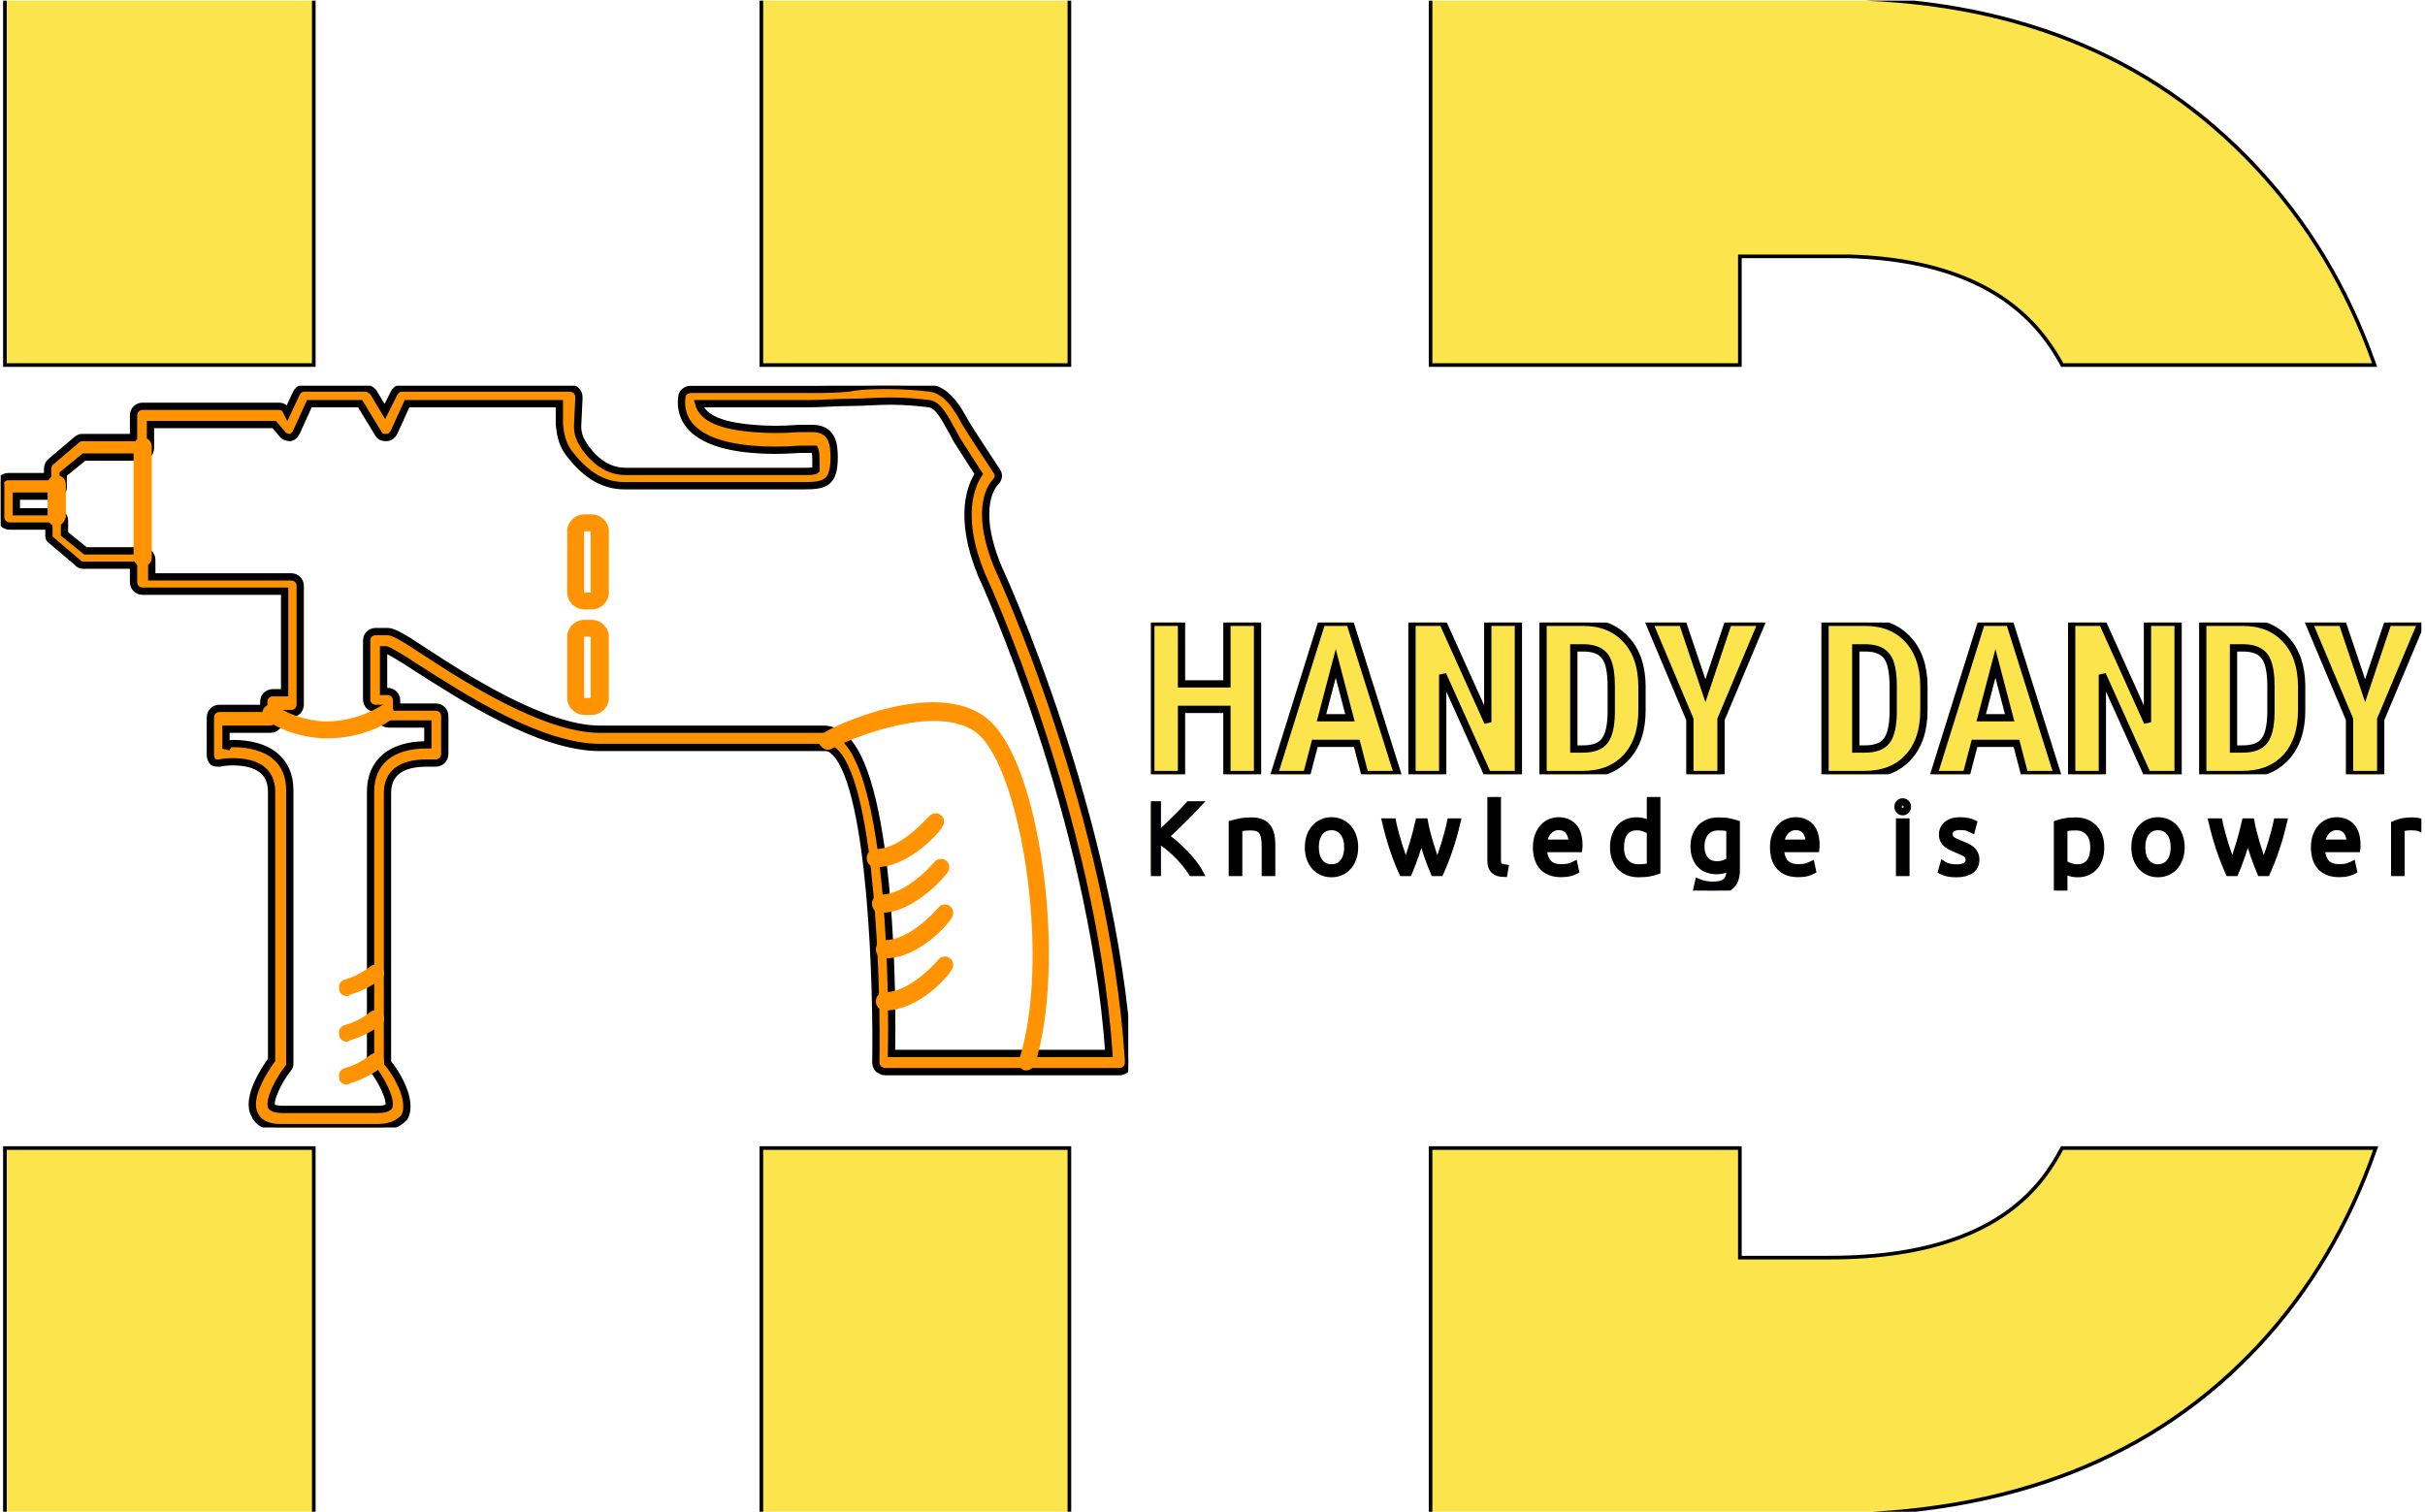 <svg width="2000" height="1247" viewBox="0 0 2000 1247" fill="none" xmlns="http://www.w3.org/2000/svg">
<g clip-path="url(#clip0_1_2)">
<g clip-path="url(#clip1_1_2)">
<g clip-path="url(#clip2_1_2)">
<g clip-path="url(#clip3_1_2)">
<path d="M881.969 -6.10352e-05V-1.5H880.469H629.443H627.943V-6.10352e-05V299.638V301.138H629.443H880.469H881.969V299.638V-6.10352e-05ZM880.469 1249.62H881.969V1248.12V948.482V946.982H880.469H629.443H627.943V948.482V1248.12V1249.62H629.443H880.469ZM257.287 1249.62H258.787V1248.12V948.482V946.982H257.287H5.56H4.06V948.482V1248.12V1249.62H5.56H257.287ZM5.56 -1.5H4.06V-6.10352e-05V299.638V301.138H5.56H257.287H258.787V299.638V-6.10352e-05V-1.5H257.287H5.56ZM1179.85 1248.12V1249.62H1181.35H1504.35C1656.82 1249.62 1776.62 1202.81 1863.56 1109.06L1863.57 1109.06C1905.31 1063.91 1937 1010.55 1958.63 948.979L1959.33 946.982H1957.21H1701.56H1700.65L1700.23 947.78C1695.58 956.568 1690.51 964.507 1685.03 971.596C1651.03 1015.32 1592.37 1037.37 1508.57 1037.37H1434.94V948.482V946.982H1433.44H1181.35H1179.85V948.482V1248.12ZM1181.35 -1.5H1179.85V-6.10352e-05V299.638V301.138H1181.35H1433.44H1434.94V299.638V211.45H1525.04C1602.93 213.783 1657.75 237.906 1689.91 283.489L1689.91 283.496C1693.6 288.656 1697.08 294.272 1700.35 300.35L1700.78 301.138H1701.67H1956.33H1958.46L1957.75 299.135C1935.65 237.163 1903.32 183.448 1860.75 138.009C1773.82 44.972 1657.31 -1.5 1511.38 -1.5H1181.35Z" fill="#FCE44D" stroke="black" stroke-width="3"/>
<g clip-path="url(#clip4_1_2)">
<g clip-path="url(#clip5_1_2)">
<g clip-path="url(#clip6_1_2)">
<g clip-path="url(#clip7_1_2)">
<g clip-path="url(#clip8_1_2)">
<g clip-path="url(#clip9_1_2)">
<g clip-path="url(#clip10_1_2)">
<mask id="path-2-outside-1_1_2" maskUnits="userSpaceOnUse" x="946.12" y="510.315" width="1056" height="132" fill="black">
<rect fill="white" x="946.12" y="510.315" width="1056" height="132"/>
<path d="M1037.14 513.315V638.882H1011.89V585.158H974.446V638.882H949.12V513.315H974.446V564.107H1011.89V513.315H1037.14ZM1125.69 638.882L1118.98 613.168H1084.4L1077.69 638.882H1050.85L1090.09 513.315H1113.29L1133.04 576.099L1152.78 638.882H1125.69ZM1101.64 547.294L1089.91 592.046H1113.36L1101.64 547.294ZM1252.28 513.315V638.882H1226.92L1189.87 556.513V638.882H1164.51V513.315H1189.87L1227.03 595.755V513.315H1252.28ZM1305.12 638.882H1272.63V513.315H1305.83C1320.5 513.315 1332.18 517.978 1340.87 527.302C1349.58 536.604 1354.03 549.366 1354.22 565.591V585.936C1354.22 602.442 1349.86 615.393 1341.15 624.789C1332.44 634.184 1320.43 638.882 1305.12 638.882ZM1307.21 534.437H1297.99V617.831H1305.58C1314.04 617.831 1319.98 615.605 1323.42 611.155C1326.88 606.704 1328.69 599.016 1328.86 588.09V566.262C1328.86 554.535 1327.22 546.364 1323.95 541.749C1320.68 537.11 1315.09 534.673 1307.21 534.437ZM1387.56 513.315L1406.53 569.723L1425.43 513.315H1453.01L1419.39 593.353V638.882H1393.71V593.353L1359.98 513.315H1387.56ZM1537.68 638.882H1505.18V513.315H1538.38C1553.03 513.315 1564.71 517.978 1573.42 527.302C1582.13 536.604 1586.57 549.366 1586.74 565.591V585.936C1586.74 602.442 1582.38 615.393 1573.67 624.789C1564.98 634.184 1552.98 638.882 1537.68 638.882ZM1539.76 534.437H1530.54V617.831H1538.1C1546.55 617.831 1552.51 615.605 1555.97 611.155C1559.41 606.704 1561.22 599.016 1561.41 588.09V566.262C1561.41 554.535 1559.76 546.364 1556.47 541.749C1553.19 537.11 1547.63 534.673 1539.76 534.437ZM1669.78 638.882L1663.07 613.168H1628.49L1621.74 638.882H1594.93L1634.17 513.315H1657.38L1696.87 638.882H1669.78ZM1645.72 547.294L1634 592.046H1657.45L1645.72 547.294ZM1796.37 513.315V638.882H1771.01L1733.92 556.513V638.882H1708.6V513.315H1733.92L1771.11 595.755V513.315H1796.37ZM1849.21 638.882H1816.71V513.315H1849.92C1864.56 513.315 1876.24 517.978 1884.95 527.302C1893.67 536.604 1898.11 549.366 1898.27 565.591V585.936C1898.27 602.442 1893.93 615.393 1885.24 624.789C1876.52 634.184 1864.52 638.882 1849.21 638.882ZM1851.29 534.437H1842.07V617.831H1849.63C1858.09 617.831 1864.04 615.605 1867.51 611.155C1870.94 606.704 1872.76 599.016 1872.95 588.09V566.262C1872.95 554.535 1871.3 546.364 1868 541.749C1864.73 537.11 1859.16 534.673 1851.29 534.437ZM1931.65 513.315L1950.62 569.723L1969.51 513.315H1997.1L1963.47 593.353V638.882H1937.76V593.353L1904.06 513.315H1931.65Z"/>
</mask>
<path d="M1037.14 513.315V638.882H1011.89V585.158H974.446V638.882H949.12V513.315H974.446V564.107H1011.89V513.315H1037.14ZM1125.69 638.882L1118.98 613.168H1084.4L1077.69 638.882H1050.85L1090.09 513.315H1113.29L1133.04 576.099L1152.78 638.882H1125.69ZM1101.64 547.294L1089.91 592.046H1113.36L1101.64 547.294ZM1252.28 513.315V638.882H1226.92L1189.87 556.513V638.882H1164.51V513.315H1189.87L1227.03 595.755V513.315H1252.28ZM1305.12 638.882H1272.63V513.315H1305.83C1320.5 513.315 1332.18 517.978 1340.87 527.302C1349.58 536.604 1354.03 549.366 1354.22 565.591V585.936C1354.22 602.442 1349.86 615.393 1341.15 624.789C1332.44 634.184 1320.43 638.882 1305.12 638.882ZM1307.21 534.437H1297.99V617.831H1305.58C1314.04 617.831 1319.98 615.605 1323.42 611.155C1326.88 606.704 1328.69 599.016 1328.86 588.09V566.262C1328.86 554.535 1327.22 546.364 1323.95 541.749C1320.68 537.11 1315.09 534.673 1307.21 534.437ZM1387.56 513.315L1406.53 569.723L1425.43 513.315H1453.01L1419.39 593.353V638.882H1393.71V593.353L1359.98 513.315H1387.56ZM1537.68 638.882H1505.18V513.315H1538.38C1553.03 513.315 1564.71 517.978 1573.42 527.302C1582.13 536.604 1586.57 549.366 1586.74 565.591V585.936C1586.74 602.442 1582.38 615.393 1573.67 624.789C1564.98 634.184 1552.98 638.882 1537.68 638.882ZM1539.76 534.437H1530.54V617.831H1538.1C1546.55 617.831 1552.51 615.605 1555.97 611.155C1559.41 606.704 1561.22 599.016 1561.41 588.09V566.262C1561.41 554.535 1559.76 546.364 1556.47 541.749C1553.19 537.11 1547.63 534.673 1539.76 534.437ZM1669.78 638.882L1663.07 613.168H1628.49L1621.74 638.882H1594.93L1634.17 513.315H1657.38L1696.87 638.882H1669.78ZM1645.72 547.294L1634 592.046H1657.45L1645.72 547.294ZM1796.37 513.315V638.882H1771.01L1733.92 556.513V638.882H1708.6V513.315H1733.92L1771.11 595.755V513.315H1796.37ZM1849.21 638.882H1816.71V513.315H1849.92C1864.56 513.315 1876.24 517.978 1884.95 527.302C1893.67 536.604 1898.11 549.366 1898.27 565.591V585.936C1898.27 602.442 1893.93 615.393 1885.24 624.789C1876.52 634.184 1864.52 638.882 1849.21 638.882ZM1851.29 534.437H1842.07V617.831H1849.63C1858.09 617.831 1864.04 615.605 1867.51 611.155C1870.94 606.704 1872.76 599.016 1872.95 588.09V566.262C1872.95 554.535 1871.3 546.364 1868 541.749C1864.73 537.11 1859.16 534.673 1851.29 534.437ZM1931.65 513.315L1950.62 569.723L1969.51 513.315H1997.1L1963.47 593.353V638.882H1937.76V593.353L1904.06 513.315H1931.65Z" fill="#FCE44D"/>
<path d="M1037.14 513.315V638.882H1011.89V585.158H974.446V638.882H949.12V513.315H974.446V564.107H1011.89V513.315H1037.14ZM1125.69 638.882L1118.98 613.168H1084.4L1077.69 638.882H1050.85L1090.09 513.315H1113.29L1133.04 576.099L1152.78 638.882H1125.69ZM1101.64 547.294L1089.91 592.046H1113.36L1101.64 547.294ZM1252.28 513.315V638.882H1226.92L1189.87 556.513V638.882H1164.51V513.315H1189.87L1227.03 595.755V513.315H1252.28ZM1305.12 638.882H1272.63V513.315H1305.83C1320.5 513.315 1332.18 517.978 1340.87 527.302C1349.58 536.604 1354.03 549.366 1354.22 565.591V585.936C1354.22 602.442 1349.86 615.393 1341.15 624.789C1332.44 634.184 1320.43 638.882 1305.12 638.882ZM1307.21 534.437H1297.99V617.831H1305.58C1314.04 617.831 1319.98 615.605 1323.42 611.155C1326.88 606.704 1328.69 599.016 1328.86 588.09V566.262C1328.86 554.535 1327.22 546.364 1323.95 541.749C1320.68 537.11 1315.09 534.673 1307.21 534.437ZM1387.56 513.315L1406.53 569.723L1425.43 513.315H1453.01L1419.39 593.353V638.882H1393.71V593.353L1359.98 513.315H1387.56ZM1537.68 638.882H1505.18V513.315H1538.38C1553.03 513.315 1564.71 517.978 1573.42 527.302C1582.13 536.604 1586.57 549.366 1586.74 565.591V585.936C1586.74 602.442 1582.38 615.393 1573.67 624.789C1564.98 634.184 1552.98 638.882 1537.68 638.882ZM1539.76 534.437H1530.54V617.831H1538.1C1546.55 617.831 1552.51 615.605 1555.97 611.155C1559.41 606.704 1561.22 599.016 1561.41 588.09V566.262C1561.41 554.535 1559.76 546.364 1556.47 541.749C1553.19 537.11 1547.63 534.673 1539.76 534.437ZM1669.78 638.882L1663.07 613.168H1628.49L1621.74 638.882H1594.93L1634.17 513.315H1657.38L1696.87 638.882H1669.78ZM1645.72 547.294L1634 592.046H1657.45L1645.72 547.294ZM1796.37 513.315V638.882H1771.01L1733.92 556.513V638.882H1708.6V513.315H1733.92L1771.11 595.755V513.315H1796.37ZM1849.21 638.882H1816.71V513.315H1849.92C1864.56 513.315 1876.24 517.978 1884.95 527.302C1893.67 536.604 1898.11 549.366 1898.27 565.591V585.936C1898.27 602.442 1893.93 615.393 1885.24 624.789C1876.52 634.184 1864.52 638.882 1849.21 638.882ZM1851.29 534.437H1842.07V617.831H1849.63C1858.09 617.831 1864.04 615.605 1867.51 611.155C1870.94 606.704 1872.76 599.016 1872.95 588.09V566.262C1872.95 554.535 1871.3 546.364 1868 541.749C1864.73 537.11 1859.16 534.673 1851.29 534.437ZM1931.65 513.315L1950.62 569.723L1969.51 513.315H1997.1L1963.47 593.353V638.882H1937.76V593.353L1904.06 513.315H1931.65Z" stroke="black" stroke-width="6" mask="url(#path-2-outside-1_1_2)"/>
</g>
</g>
<g clip-path="url(#clip11_1_2)">
<g clip-path="url(#clip12_1_2)">
<mask id="path-3-outside-2_1_2" maskUnits="userSpaceOnUse" x="946.026" y="653.205" width="1055" height="85" fill="black">
<rect fill="white" x="946.026" y="653.205" width="1055" height="85"/>
<path d="M989.195 719.672H983.077C981.252 716.881 979.202 714.117 976.927 711.38C974.641 708.644 972.237 706.068 969.714 703.653C967.192 701.238 964.632 699.037 962.035 697.052C959.427 695.066 956.915 693.403 954.5 692.061V719.672H949.026V663.887H954.5V689.887C956.54 688.063 958.81 685.954 961.31 683.56C963.8 681.178 966.269 678.779 968.716 676.364C971.153 673.949 973.444 671.641 975.591 669.441C977.737 667.241 979.455 665.389 980.743 663.887H987.343C985.787 665.55 983.909 667.52 981.709 669.795C979.508 672.081 977.174 674.432 974.705 676.847C972.237 679.262 969.784 681.634 967.348 683.963C964.901 686.303 962.711 688.358 960.779 690.129C962.335 691.095 964.015 692.286 965.818 693.703C967.611 695.131 969.43 696.687 971.276 698.372C973.133 700.068 974.963 701.839 976.766 703.685C978.558 705.542 980.249 707.409 981.837 709.288C983.415 711.166 984.837 712.99 986.104 714.761C987.36 716.532 988.39 718.169 989.195 719.672ZM1016.37 719.672V679.503C1017.93 679.074 1020.02 678.591 1022.65 678.054C1025.28 677.518 1028.5 677.249 1032.31 677.249C1035.48 677.249 1038.12 677.705 1040.25 678.618C1042.36 679.53 1044.05 680.829 1045.32 682.514C1046.57 684.21 1047.47 686.238 1048.01 688.599C1048.54 690.961 1048.81 693.564 1048.81 696.408V719.672H1043.58V698.098C1043.58 695.147 1043.38 692.651 1042.98 690.612C1042.58 688.573 1041.91 686.909 1040.97 685.621C1040.03 684.333 1038.79 683.405 1037.27 682.836C1035.73 682.278 1033.81 681.999 1031.5 681.999C1029.04 681.999 1026.91 682.133 1025.11 682.401C1023.31 682.669 1022.14 682.911 1021.6 683.126V719.672H1016.37ZM1117.14 698.903C1117.14 702.177 1116.67 705.155 1115.72 707.839C1114.79 710.522 1113.47 712.803 1111.78 714.681C1110.09 716.559 1108.1 718.019 1105.79 719.06C1103.48 720.112 1100.93 720.638 1098.14 720.638C1095.35 720.638 1092.8 720.112 1090.49 719.06C1088.19 718.019 1086.18 716.559 1084.49 714.681C1082.8 712.803 1081.49 710.522 1080.54 707.839C1079.61 705.155 1079.14 702.177 1079.14 698.903C1079.14 695.63 1079.61 692.651 1080.54 689.968C1081.49 687.285 1082.8 684.988 1084.49 683.077C1086.18 681.178 1088.19 679.702 1090.49 678.65C1092.8 677.609 1095.35 677.088 1098.14 677.088C1100.93 677.088 1103.48 677.609 1105.79 678.65C1108.1 679.702 1110.09 681.178 1111.78 683.077C1113.47 684.988 1114.79 687.285 1115.72 689.968C1116.67 692.651 1117.14 695.63 1117.14 698.903ZM1111.58 698.903C1111.58 693.698 1110.38 689.549 1107.96 686.458C1105.55 683.378 1102.27 681.838 1098.14 681.838C1094.01 681.838 1090.74 683.378 1088.32 686.458C1085.91 689.549 1084.7 693.698 1084.7 698.903C1084.7 704.109 1085.91 708.241 1088.32 711.3C1090.74 714.359 1094.01 715.888 1098.14 715.888C1102.27 715.888 1105.55 714.359 1107.96 711.3C1110.38 708.241 1111.58 704.109 1111.58 698.903ZM1170.24 678.054H1174.74C1175.23 680.738 1175.85 683.593 1176.63 686.619C1177.41 689.657 1178.27 692.742 1179.2 695.877C1180.15 699.021 1181.14 702.123 1182.18 705.182C1183.23 708.241 1184.3 711.112 1185.37 713.795C1186.28 711.756 1187.25 709.271 1188.27 706.341C1189.29 703.422 1190.31 700.336 1191.33 697.084C1192.35 693.843 1193.3 690.569 1194.18 687.263C1195.07 683.968 1195.81 680.898 1196.4 678.054H1201.55C1199.62 686.211 1197.51 693.671 1195.22 700.433C1192.95 707.195 1190.44 713.608 1187.7 719.672H1182.79C1181.99 717.793 1181.14 715.684 1180.25 713.345C1179.37 711.016 1178.46 708.52 1177.51 705.858C1176.58 703.207 1175.67 700.417 1174.78 697.486C1173.9 694.567 1173.05 691.578 1172.25 688.519C1171.44 691.578 1170.59 694.567 1169.7 697.486C1168.82 700.417 1167.91 703.207 1166.97 705.858C1166.03 708.52 1165.12 711.016 1164.23 713.345C1163.35 715.684 1162.51 717.793 1161.7 719.672H1156.71C1153.97 713.608 1151.46 707.195 1149.18 700.433C1146.9 693.671 1144.8 686.211 1142.87 678.054H1148.42C1149.01 680.898 1149.75 683.968 1150.63 687.263C1151.52 690.569 1152.47 693.843 1153.49 697.084C1154.51 700.336 1155.54 703.411 1156.58 706.309C1157.63 709.207 1158.62 711.676 1159.53 713.715C1160.55 711.032 1161.58 708.161 1162.62 705.102C1163.67 702.043 1164.65 698.957 1165.57 695.844C1166.48 692.732 1167.34 689.657 1168.14 686.619C1168.95 683.593 1169.65 680.738 1170.24 678.054ZM1241.04 716.049L1240.32 720.396C1238.55 720.343 1237.01 720.117 1235.7 719.72C1234.38 719.312 1233.28 718.69 1232.4 717.853C1231.51 717.026 1230.83 715.953 1230.38 714.633C1229.92 713.323 1229.69 711.676 1229.69 709.69V658.171L1234.92 657.205V709.529C1234.92 710.817 1235.05 711.847 1235.29 712.62C1235.53 713.404 1235.89 714.021 1236.37 714.472C1236.86 714.933 1237.49 715.271 1238.27 715.486C1239.05 715.701 1239.97 715.888 1241.04 716.049ZM1267.25 698.823C1267.25 695.174 1267.78 691.991 1268.83 689.276C1269.87 686.571 1271.24 684.306 1272.93 682.482C1274.62 680.657 1276.55 679.299 1278.73 678.408C1280.9 677.528 1283.14 677.088 1285.44 677.088C1290.54 677.088 1294.61 678.752 1297.65 682.079C1300.67 685.406 1302.19 690.531 1302.19 697.454C1302.19 697.884 1302.18 698.313 1302.16 698.742C1302.12 699.172 1302.08 699.574 1302.03 699.95H1272.81C1272.97 705.048 1274.23 708.966 1276.59 711.702C1278.95 714.439 1282.71 715.808 1287.86 715.808C1290.7 715.808 1292.96 715.54 1294.62 715.003C1296.28 714.466 1297.49 714.01 1298.24 713.634L1299.21 718.142C1298.46 718.572 1297.05 719.081 1294.99 719.672C1292.92 720.262 1290.49 720.557 1287.7 720.557C1284.05 720.557 1280.94 720.021 1278.36 718.947C1275.78 717.874 1273.66 716.371 1272 714.439C1270.34 712.507 1269.13 710.211 1268.38 707.549C1267.63 704.898 1267.25 701.989 1267.25 698.823ZM1272.97 695.522H1296.79C1296.69 691.175 1295.67 687.795 1293.74 685.38C1291.8 682.965 1289.07 681.757 1285.52 681.757C1283.65 681.757 1281.97 682.133 1280.5 682.884C1279.02 683.635 1277.73 684.639 1276.64 685.895C1275.53 687.161 1274.67 688.626 1274.06 690.29C1273.44 691.954 1273.07 693.698 1272.97 695.522ZM1366.41 657.205V718.384C1364.85 718.92 1362.87 719.43 1360.45 719.913C1358.04 720.396 1354.98 720.638 1351.28 720.638C1348.22 720.638 1345.44 720.139 1342.94 719.14C1340.45 718.153 1338.3 716.72 1336.5 714.842C1334.7 712.964 1333.31 710.683 1332.31 708C1331.32 705.316 1330.83 702.284 1330.83 698.903C1330.83 695.737 1331.24 692.828 1332.07 690.177C1332.91 687.515 1334.13 685.219 1335.74 683.287C1337.35 681.355 1339.32 679.852 1341.65 678.779C1343.99 677.705 1346.66 677.169 1349.67 677.169C1352.4 677.169 1354.77 677.555 1356.78 678.328C1358.8 679.111 1360.26 679.852 1361.18 680.55V658.171L1366.41 657.205ZM1361.18 714.761V685.621C1360.69 685.245 1360.09 684.843 1359.36 684.414C1358.64 683.984 1357.8 683.582 1356.83 683.206C1355.86 682.83 1354.82 682.519 1353.69 682.272C1352.56 682.036 1351.38 681.918 1350.15 681.918C1347.57 681.918 1345.41 682.374 1343.66 683.287C1341.92 684.199 1340.52 685.417 1339.44 686.941C1338.37 688.476 1337.59 690.274 1337.11 692.335C1336.63 694.406 1336.38 696.596 1336.38 698.903C1336.38 704.377 1337.75 708.574 1340.49 711.493C1343.23 714.423 1346.85 715.888 1351.36 715.888C1353.93 715.888 1356.01 715.765 1357.59 715.518C1359.18 715.282 1360.37 715.03 1361.18 714.761ZM1426.83 717.579V714.842C1426.51 715.11 1426.03 715.416 1425.38 715.76C1424.74 716.114 1423.94 716.479 1423 716.854C1422.07 717.23 1420.99 717.536 1419.78 717.772C1418.58 718.019 1417.23 718.142 1415.72 718.142C1413.31 718.142 1410.97 717.767 1408.72 717.015C1406.47 716.264 1404.49 715.083 1402.79 713.473C1401.11 711.863 1399.76 709.781 1398.74 707.227C1397.72 704.683 1397.21 701.587 1397.21 697.937C1397.21 694.986 1397.66 692.249 1398.58 689.726C1399.49 687.204 1400.79 685.015 1402.47 683.158C1404.17 681.312 1406.23 679.863 1408.67 678.811C1411.12 677.77 1413.87 677.249 1416.93 677.249C1420.79 677.249 1423.89 677.501 1426.22 678.006C1428.56 678.521 1430.48 679.02 1431.98 679.503V717.498C1431.98 723.724 1430.37 728.167 1427.15 730.829C1423.93 733.48 1419.08 734.805 1412.58 734.805C1409.9 734.805 1407.47 734.607 1405.29 734.21C1403.12 733.802 1401.26 733.33 1399.7 732.793L1400.75 728.044C1402.04 728.634 1403.79 729.144 1406.01 729.573C1408.25 730.002 1410.49 730.217 1412.74 730.217C1417.68 730.217 1421.26 729.267 1423.48 727.367C1425.72 725.457 1426.83 722.194 1426.83 717.579ZM1426.75 709.932V683.126C1425.84 682.857 1424.66 682.6 1423.21 682.353C1421.76 682.117 1419.69 681.999 1417.01 681.999C1414.76 681.999 1412.75 682.385 1411.01 683.158C1409.27 683.941 1407.78 685.041 1406.55 686.458C1405.31 687.886 1404.37 689.576 1403.73 691.53C1403.08 693.494 1402.76 695.656 1402.76 698.018C1402.76 700.755 1403.14 703.1 1403.89 705.053C1404.64 707.017 1405.62 708.617 1406.82 709.851C1408.03 711.085 1409.42 711.987 1410.97 712.556C1412.53 713.114 1414.11 713.393 1415.72 713.393C1418.08 713.393 1420.24 713.044 1422.19 712.346C1424.16 711.649 1425.68 710.844 1426.75 709.932ZM1462.78 698.823C1462.78 695.174 1463.31 691.991 1464.36 689.276C1465.4 686.571 1466.77 684.306 1468.47 682.482C1470.15 680.657 1472.08 679.299 1474.26 678.408C1476.43 677.528 1478.67 677.088 1480.97 677.088C1486.07 677.088 1490.14 678.752 1493.18 682.079C1496.2 685.406 1497.72 690.531 1497.72 697.454C1497.72 697.884 1497.71 698.313 1497.69 698.742C1497.65 699.172 1497.61 699.574 1497.56 699.95H1468.34C1468.5 705.048 1469.76 708.966 1472.12 711.702C1474.48 714.439 1478.24 715.808 1483.39 715.808C1486.23 715.808 1488.49 715.54 1490.15 715.003C1491.81 714.466 1493.02 714.01 1493.77 713.634L1494.74 718.142C1493.99 718.572 1492.58 719.081 1490.52 719.672C1488.45 720.262 1486.02 720.557 1483.23 720.557C1479.58 720.557 1476.47 720.021 1473.89 718.947C1471.31 717.874 1469.19 716.371 1467.53 714.439C1465.87 712.507 1464.66 710.211 1463.91 707.549C1463.16 704.898 1462.78 701.989 1462.78 698.823ZM1468.5 695.522H1492.32C1492.22 691.175 1491.2 687.795 1489.27 685.38C1487.33 682.965 1484.6 681.757 1481.05 681.757C1479.18 681.757 1477.5 682.133 1476.03 682.884C1474.55 683.635 1473.26 684.639 1472.17 685.895C1471.06 687.161 1470.2 688.626 1469.59 690.29C1468.97 691.954 1468.6 693.698 1468.5 695.522ZM1571.89 678.054V719.672H1566.66V678.054H1571.89ZM1573.1 665.497C1573.1 666.731 1572.72 667.708 1571.97 668.427C1571.22 669.156 1570.31 669.521 1569.23 669.521C1568.16 669.521 1567.25 669.156 1566.5 668.427C1565.74 667.708 1565.37 666.731 1565.37 665.497C1565.37 664.262 1565.74 663.28 1566.5 662.55C1567.25 661.831 1568.16 661.472 1569.23 661.472C1570.31 661.472 1571.22 661.831 1571.97 662.55C1572.72 663.28 1573.1 664.262 1573.1 665.497ZM1613.72 715.969C1616.72 715.969 1619.2 715.47 1621.15 714.472C1623.12 713.484 1624.1 711.81 1624.1 709.449C1624.1 708.322 1623.92 707.356 1623.57 706.551C1623.23 705.746 1622.65 705.021 1621.85 704.377C1621.04 703.733 1619.98 703.116 1618.66 702.526C1617.35 701.935 1615.73 701.238 1613.8 700.433C1612.24 699.789 1610.76 699.129 1609.37 698.452C1607.97 697.787 1606.74 697.009 1605.67 696.118C1604.59 695.238 1603.73 694.181 1603.09 692.946C1602.45 691.712 1602.12 690.209 1602.12 688.438C1602.12 685.058 1603.4 682.321 1605.94 680.228C1608.49 678.135 1612 677.088 1616.45 677.088C1619.3 677.088 1621.64 677.33 1623.49 677.813C1625.35 678.296 1626.65 678.725 1627.4 679.101L1626.19 683.77C1625.55 683.448 1624.46 683.018 1622.92 682.482C1621.4 681.945 1619.16 681.677 1616.21 681.677C1615.03 681.677 1613.91 681.795 1612.86 682.031C1611.82 682.278 1610.9 682.653 1610.09 683.158C1609.29 683.673 1608.64 684.317 1608.16 685.09C1607.68 685.873 1607.44 686.829 1607.44 687.956C1607.44 689.082 1607.65 690.048 1608.08 690.853C1608.51 691.658 1609.14 692.372 1609.96 692.995C1610.8 693.606 1611.82 694.181 1613.02 694.717C1614.24 695.254 1615.62 695.844 1617.18 696.488C1618.79 697.132 1620.33 697.787 1621.8 698.452C1623.28 699.129 1624.58 699.934 1625.71 700.867C1626.84 701.812 1627.75 702.939 1628.45 704.248C1629.14 705.569 1629.49 707.221 1629.49 709.207C1629.49 712.964 1628.08 715.808 1625.26 717.74C1622.45 719.672 1618.6 720.638 1613.72 720.638C1610.07 720.638 1607.28 720.332 1605.34 719.72C1603.41 719.098 1602.12 718.625 1601.48 718.303L1602.85 713.554C1603.01 713.661 1603.36 713.833 1603.9 714.069C1604.43 714.316 1605.16 714.584 1606.07 714.874C1606.98 715.175 1608.06 715.432 1609.32 715.647C1610.59 715.862 1612.05 715.969 1613.72 715.969ZM1702.12 683.126V712.185C1702.6 712.561 1703.21 712.964 1703.94 713.393C1704.66 713.822 1705.5 714.225 1706.47 714.6C1707.43 714.976 1708.48 715.282 1709.61 715.518C1710.73 715.765 1711.91 715.888 1713.15 715.888C1715.72 715.888 1717.89 715.443 1719.64 714.552C1721.37 713.672 1722.78 712.465 1723.85 710.93C1724.93 709.406 1725.7 707.608 1726.19 705.536C1726.67 703.476 1726.91 701.291 1726.91 698.984C1726.91 693.51 1725.54 689.308 1722.81 686.378C1720.07 683.458 1716.45 681.999 1711.94 681.999C1709.36 681.999 1707.29 682.117 1705.71 682.353C1704.12 682.6 1702.92 682.857 1702.12 683.126ZM1702.12 717.257V734.564H1696.89V679.503C1698.44 678.967 1700.43 678.457 1702.84 677.974C1705.26 677.491 1708.32 677.249 1712.02 677.249C1715.08 677.249 1717.86 677.743 1720.36 678.73C1722.85 679.729 1725 681.167 1726.8 683.045C1728.59 684.923 1729.99 687.204 1730.99 689.887C1731.97 692.571 1732.47 695.603 1732.47 698.984C1732.47 702.15 1732.05 705.059 1731.23 707.71C1730.39 710.372 1729.17 712.652 1727.56 714.552C1725.95 716.463 1723.98 717.954 1721.65 719.028C1719.31 720.101 1716.64 720.638 1713.63 720.638C1710.89 720.638 1708.52 720.246 1706.51 719.462C1704.5 718.69 1703.03 717.954 1702.12 717.257ZM1798.78 698.903C1798.78 702.177 1798.31 705.155 1797.36 707.839C1796.43 710.522 1795.12 712.803 1793.42 714.681C1791.73 716.559 1789.74 718.019 1787.43 719.06C1785.12 720.112 1782.57 720.638 1779.78 720.638C1776.99 720.638 1774.44 720.112 1772.14 719.06C1769.83 718.019 1767.83 716.559 1766.13 714.681C1764.45 712.803 1763.13 710.522 1762.19 707.839C1761.25 705.155 1760.79 702.177 1760.79 698.903C1760.79 695.63 1761.25 692.651 1762.19 689.968C1763.13 687.285 1764.45 684.988 1766.13 683.077C1767.83 681.178 1769.83 679.702 1772.14 678.65C1774.44 677.609 1776.99 677.088 1779.78 677.088C1782.57 677.088 1785.12 677.609 1787.43 678.65C1789.74 679.702 1791.73 681.178 1793.42 683.077C1795.12 684.988 1796.43 687.285 1797.36 689.968C1798.31 692.651 1798.78 695.63 1798.78 698.903ZM1793.23 698.903C1793.23 693.698 1792.02 689.549 1789.6 686.458C1787.19 683.378 1783.92 681.838 1779.78 681.838C1775.65 681.838 1772.38 683.378 1769.96 686.458C1767.55 689.549 1766.34 693.698 1766.34 698.903C1766.34 704.109 1767.55 708.241 1769.96 711.3C1772.38 714.359 1775.65 715.888 1779.78 715.888C1783.92 715.888 1787.19 714.359 1789.6 711.3C1792.02 708.241 1793.23 704.109 1793.23 698.903ZM1851.88 678.054H1856.39C1856.87 680.738 1857.5 683.593 1858.27 686.619C1859.05 689.657 1859.91 692.742 1860.85 695.877C1861.79 699.021 1862.78 702.123 1863.82 705.182C1864.88 708.241 1865.94 711.112 1867.01 713.795C1867.92 711.756 1868.89 709.271 1869.91 706.341C1870.93 703.422 1871.95 700.336 1872.97 697.084C1873.99 693.843 1874.94 690.569 1875.82 687.263C1876.71 683.968 1877.45 680.898 1878.04 678.054H1883.19C1881.26 686.211 1879.15 693.671 1876.86 700.433C1874.59 707.195 1872.08 713.608 1869.35 719.672H1864.44C1863.63 717.793 1862.78 715.684 1861.89 713.345C1861.01 711.016 1860.1 708.52 1859.15 705.858C1858.22 703.207 1857.31 700.417 1856.42 697.486C1855.54 694.567 1854.7 691.578 1853.89 688.519C1853.09 691.578 1852.24 694.567 1851.35 697.486C1850.47 700.417 1849.55 703.207 1848.61 705.858C1847.68 708.52 1846.76 711.016 1845.87 713.345C1844.99 715.684 1844.15 717.793 1843.34 719.672H1838.35C1835.62 713.608 1833.11 707.195 1830.82 700.433C1828.54 693.671 1826.44 686.211 1824.51 678.054H1830.06C1830.65 680.898 1831.39 683.968 1832.27 687.263C1833.16 690.569 1834.11 693.843 1835.13 697.084C1836.15 700.336 1837.18 703.411 1838.23 706.309C1839.28 709.207 1840.26 711.676 1841.17 713.715C1842.19 711.032 1843.22 708.161 1844.26 705.102C1845.31 702.043 1846.3 698.957 1847.21 695.844C1848.12 692.732 1848.98 689.657 1849.78 686.619C1850.59 683.593 1851.29 680.738 1851.88 678.054ZM1908.92 698.823C1908.92 695.174 1909.44 691.991 1910.5 689.276C1911.54 686.571 1912.91 684.306 1914.6 682.482C1916.29 680.657 1918.22 679.299 1920.4 678.408C1922.57 677.528 1924.8 677.088 1927.11 677.088C1932.21 677.088 1936.28 678.752 1939.31 682.079C1942.34 685.406 1943.85 690.531 1943.85 697.454C1943.85 697.884 1943.84 698.313 1943.82 698.742C1943.79 699.172 1943.75 699.574 1943.69 699.95H1914.47C1914.63 705.048 1915.9 708.966 1918.26 711.702C1920.62 714.439 1924.37 715.808 1929.53 715.808C1932.37 715.808 1934.62 715.54 1936.29 715.003C1937.95 714.466 1939.16 714.01 1939.91 713.634L1940.88 718.142C1940.13 718.572 1938.72 719.081 1936.66 719.672C1934.59 720.262 1932.16 720.557 1929.37 720.557C1925.72 720.557 1922.6 720.021 1920.03 718.947C1917.45 717.874 1915.33 716.371 1913.67 714.439C1912 712.507 1910.8 710.211 1910.05 707.549C1909.29 704.898 1908.92 701.989 1908.92 698.823ZM1914.63 695.522H1938.46C1938.35 691.175 1937.33 687.795 1935.4 685.38C1933.47 682.965 1930.73 681.757 1927.19 681.757C1925.31 681.757 1923.64 682.133 1922.17 682.884C1920.69 683.635 1919.4 684.639 1918.3 685.895C1917.2 687.161 1916.34 688.626 1915.73 690.29C1915.11 691.954 1914.74 693.698 1914.63 695.522ZM1989.14 677.249C1990.86 677.249 1992.49 677.383 1994.02 677.652C1995.55 677.92 1996.6 678.188 1997.19 678.457L1996.15 682.965C1995.72 682.75 1994.85 682.519 1993.54 682.272C1992.22 682.036 1990.48 681.918 1988.34 681.918C1986.08 681.918 1984.28 682.079 1982.91 682.401C1981.54 682.723 1980.64 682.991 1980.21 683.206V719.672H1974.98V679.986C1976.32 679.396 1978.17 678.789 1980.53 678.167C1982.89 677.555 1985.76 677.249 1989.14 677.249Z"/>
</mask>
<path d="M989.195 719.672H983.077C981.252 716.881 979.202 714.117 976.927 711.38C974.641 708.644 972.237 706.068 969.714 703.653C967.192 701.238 964.632 699.037 962.035 697.052C959.427 695.066 956.915 693.403 954.5 692.061V719.672H949.026V663.887H954.5V689.887C956.54 688.063 958.81 685.954 961.31 683.56C963.8 681.178 966.269 678.779 968.716 676.364C971.153 673.949 973.444 671.641 975.591 669.441C977.737 667.241 979.455 665.389 980.743 663.887H987.343C985.787 665.55 983.909 667.52 981.709 669.795C979.508 672.081 977.174 674.432 974.705 676.847C972.237 679.262 969.784 681.634 967.348 683.963C964.901 686.303 962.711 688.358 960.779 690.129C962.335 691.095 964.015 692.286 965.818 693.703C967.611 695.131 969.43 696.687 971.276 698.372C973.133 700.068 974.963 701.839 976.766 703.685C978.558 705.542 980.249 707.409 981.837 709.288C983.415 711.166 984.837 712.99 986.104 714.761C987.36 716.532 988.39 718.169 989.195 719.672ZM1016.37 719.672V679.503C1017.93 679.074 1020.02 678.591 1022.65 678.054C1025.28 677.518 1028.5 677.249 1032.31 677.249C1035.48 677.249 1038.12 677.705 1040.25 678.618C1042.36 679.53 1044.05 680.829 1045.32 682.514C1046.57 684.21 1047.47 686.238 1048.01 688.599C1048.54 690.961 1048.81 693.564 1048.81 696.408V719.672H1043.58V698.098C1043.58 695.147 1043.38 692.651 1042.98 690.612C1042.58 688.573 1041.91 686.909 1040.97 685.621C1040.03 684.333 1038.79 683.405 1037.27 682.836C1035.73 682.278 1033.81 681.999 1031.5 681.999C1029.04 681.999 1026.91 682.133 1025.11 682.401C1023.31 682.669 1022.14 682.911 1021.6 683.126V719.672H1016.37ZM1117.14 698.903C1117.14 702.177 1116.67 705.155 1115.72 707.839C1114.79 710.522 1113.47 712.803 1111.78 714.681C1110.09 716.559 1108.1 718.019 1105.79 719.06C1103.48 720.112 1100.93 720.638 1098.14 720.638C1095.35 720.638 1092.8 720.112 1090.49 719.06C1088.19 718.019 1086.18 716.559 1084.49 714.681C1082.8 712.803 1081.49 710.522 1080.54 707.839C1079.61 705.155 1079.14 702.177 1079.14 698.903C1079.14 695.63 1079.61 692.651 1080.54 689.968C1081.49 687.285 1082.8 684.988 1084.49 683.077C1086.18 681.178 1088.19 679.702 1090.49 678.65C1092.8 677.609 1095.35 677.088 1098.14 677.088C1100.93 677.088 1103.48 677.609 1105.79 678.65C1108.1 679.702 1110.09 681.178 1111.78 683.077C1113.47 684.988 1114.79 687.285 1115.72 689.968C1116.67 692.651 1117.14 695.63 1117.14 698.903ZM1111.58 698.903C1111.58 693.698 1110.38 689.549 1107.96 686.458C1105.55 683.378 1102.27 681.838 1098.14 681.838C1094.01 681.838 1090.74 683.378 1088.32 686.458C1085.91 689.549 1084.7 693.698 1084.7 698.903C1084.7 704.109 1085.91 708.241 1088.32 711.3C1090.74 714.359 1094.01 715.888 1098.14 715.888C1102.27 715.888 1105.55 714.359 1107.96 711.3C1110.38 708.241 1111.58 704.109 1111.58 698.903ZM1170.24 678.054H1174.74C1175.23 680.738 1175.85 683.593 1176.63 686.619C1177.41 689.657 1178.27 692.742 1179.2 695.877C1180.15 699.021 1181.14 702.123 1182.18 705.182C1183.23 708.241 1184.3 711.112 1185.37 713.795C1186.28 711.756 1187.25 709.271 1188.27 706.341C1189.29 703.422 1190.31 700.336 1191.33 697.084C1192.35 693.843 1193.3 690.569 1194.18 687.263C1195.07 683.968 1195.81 680.898 1196.4 678.054H1201.55C1199.62 686.211 1197.51 693.671 1195.22 700.433C1192.95 707.195 1190.44 713.608 1187.7 719.672H1182.79C1181.99 717.793 1181.14 715.684 1180.25 713.345C1179.37 711.016 1178.46 708.52 1177.51 705.858C1176.58 703.207 1175.67 700.417 1174.78 697.486C1173.9 694.567 1173.05 691.578 1172.25 688.519C1171.44 691.578 1170.59 694.567 1169.7 697.486C1168.82 700.417 1167.91 703.207 1166.97 705.858C1166.03 708.52 1165.12 711.016 1164.23 713.345C1163.35 715.684 1162.51 717.793 1161.7 719.672H1156.71C1153.97 713.608 1151.46 707.195 1149.18 700.433C1146.9 693.671 1144.8 686.211 1142.87 678.054H1148.42C1149.01 680.898 1149.75 683.968 1150.63 687.263C1151.52 690.569 1152.47 693.843 1153.49 697.084C1154.51 700.336 1155.54 703.411 1156.58 706.309C1157.63 709.207 1158.62 711.676 1159.53 713.715C1160.55 711.032 1161.58 708.161 1162.62 705.102C1163.67 702.043 1164.65 698.957 1165.57 695.844C1166.48 692.732 1167.34 689.657 1168.14 686.619C1168.95 683.593 1169.65 680.738 1170.24 678.054ZM1241.04 716.049L1240.32 720.396C1238.55 720.343 1237.01 720.117 1235.7 719.72C1234.38 719.312 1233.28 718.69 1232.4 717.853C1231.51 717.026 1230.83 715.953 1230.38 714.633C1229.92 713.323 1229.69 711.676 1229.69 709.69V658.171L1234.92 657.205V709.529C1234.92 710.817 1235.05 711.847 1235.29 712.62C1235.53 713.404 1235.89 714.021 1236.37 714.472C1236.86 714.933 1237.49 715.271 1238.27 715.486C1239.05 715.701 1239.97 715.888 1241.04 716.049ZM1267.25 698.823C1267.25 695.174 1267.78 691.991 1268.83 689.276C1269.87 686.571 1271.24 684.306 1272.93 682.482C1274.62 680.657 1276.55 679.299 1278.73 678.408C1280.9 677.528 1283.14 677.088 1285.44 677.088C1290.54 677.088 1294.61 678.752 1297.65 682.079C1300.67 685.406 1302.19 690.531 1302.19 697.454C1302.19 697.884 1302.18 698.313 1302.16 698.742C1302.12 699.172 1302.08 699.574 1302.03 699.95H1272.81C1272.97 705.048 1274.23 708.966 1276.59 711.702C1278.95 714.439 1282.71 715.808 1287.86 715.808C1290.7 715.808 1292.96 715.54 1294.62 715.003C1296.28 714.466 1297.49 714.01 1298.24 713.634L1299.21 718.142C1298.46 718.572 1297.05 719.081 1294.99 719.672C1292.92 720.262 1290.49 720.557 1287.7 720.557C1284.05 720.557 1280.94 720.021 1278.36 718.947C1275.78 717.874 1273.66 716.371 1272 714.439C1270.34 712.507 1269.13 710.211 1268.38 707.549C1267.63 704.898 1267.25 701.989 1267.25 698.823ZM1272.97 695.522H1296.79C1296.69 691.175 1295.67 687.795 1293.74 685.38C1291.8 682.965 1289.07 681.757 1285.52 681.757C1283.65 681.757 1281.97 682.133 1280.5 682.884C1279.02 683.635 1277.73 684.639 1276.64 685.895C1275.53 687.161 1274.67 688.626 1274.06 690.29C1273.44 691.954 1273.07 693.698 1272.97 695.522ZM1366.41 657.205V718.384C1364.85 718.92 1362.87 719.43 1360.45 719.913C1358.04 720.396 1354.98 720.638 1351.28 720.638C1348.22 720.638 1345.44 720.139 1342.94 719.14C1340.45 718.153 1338.3 716.72 1336.5 714.842C1334.7 712.964 1333.31 710.683 1332.31 708C1331.32 705.316 1330.83 702.284 1330.83 698.903C1330.83 695.737 1331.24 692.828 1332.07 690.177C1332.91 687.515 1334.13 685.219 1335.74 683.287C1337.35 681.355 1339.32 679.852 1341.65 678.779C1343.99 677.705 1346.66 677.169 1349.67 677.169C1352.4 677.169 1354.77 677.555 1356.78 678.328C1358.8 679.111 1360.26 679.852 1361.18 680.55V658.171L1366.41 657.205ZM1361.18 714.761V685.621C1360.69 685.245 1360.09 684.843 1359.36 684.414C1358.64 683.984 1357.8 683.582 1356.83 683.206C1355.86 682.83 1354.82 682.519 1353.69 682.272C1352.56 682.036 1351.38 681.918 1350.15 681.918C1347.57 681.918 1345.41 682.374 1343.66 683.287C1341.92 684.199 1340.52 685.417 1339.44 686.941C1338.37 688.476 1337.59 690.274 1337.11 692.335C1336.63 694.406 1336.38 696.596 1336.38 698.903C1336.38 704.377 1337.75 708.574 1340.49 711.493C1343.23 714.423 1346.85 715.888 1351.36 715.888C1353.93 715.888 1356.01 715.765 1357.59 715.518C1359.18 715.282 1360.37 715.03 1361.18 714.761ZM1426.83 717.579V714.842C1426.51 715.11 1426.03 715.416 1425.38 715.76C1424.74 716.114 1423.94 716.479 1423 716.854C1422.07 717.23 1420.99 717.536 1419.78 717.772C1418.58 718.019 1417.23 718.142 1415.72 718.142C1413.31 718.142 1410.97 717.767 1408.72 717.015C1406.47 716.264 1404.49 715.083 1402.79 713.473C1401.11 711.863 1399.76 709.781 1398.74 707.227C1397.72 704.683 1397.21 701.587 1397.21 697.937C1397.21 694.986 1397.66 692.249 1398.58 689.726C1399.49 687.204 1400.79 685.015 1402.47 683.158C1404.17 681.312 1406.23 679.863 1408.67 678.811C1411.12 677.77 1413.87 677.249 1416.93 677.249C1420.79 677.249 1423.89 677.501 1426.22 678.006C1428.56 678.521 1430.48 679.02 1431.98 679.503V717.498C1431.98 723.724 1430.37 728.167 1427.15 730.829C1423.93 733.48 1419.08 734.805 1412.58 734.805C1409.9 734.805 1407.47 734.607 1405.29 734.21C1403.12 733.802 1401.26 733.33 1399.7 732.793L1400.75 728.044C1402.04 728.634 1403.79 729.144 1406.01 729.573C1408.25 730.002 1410.49 730.217 1412.74 730.217C1417.68 730.217 1421.26 729.267 1423.48 727.367C1425.72 725.457 1426.83 722.194 1426.83 717.579ZM1426.75 709.932V683.126C1425.84 682.857 1424.66 682.6 1423.21 682.353C1421.76 682.117 1419.69 681.999 1417.01 681.999C1414.76 681.999 1412.75 682.385 1411.01 683.158C1409.27 683.941 1407.78 685.041 1406.55 686.458C1405.31 687.886 1404.37 689.576 1403.73 691.53C1403.08 693.494 1402.76 695.656 1402.76 698.018C1402.76 700.755 1403.14 703.1 1403.89 705.053C1404.64 707.017 1405.62 708.617 1406.82 709.851C1408.03 711.085 1409.42 711.987 1410.97 712.556C1412.53 713.114 1414.11 713.393 1415.72 713.393C1418.08 713.393 1420.24 713.044 1422.19 712.346C1424.16 711.649 1425.68 710.844 1426.75 709.932ZM1462.78 698.823C1462.78 695.174 1463.31 691.991 1464.36 689.276C1465.4 686.571 1466.77 684.306 1468.47 682.482C1470.15 680.657 1472.08 679.299 1474.26 678.408C1476.43 677.528 1478.67 677.088 1480.97 677.088C1486.07 677.088 1490.14 678.752 1493.18 682.079C1496.2 685.406 1497.72 690.531 1497.72 697.454C1497.72 697.884 1497.71 698.313 1497.69 698.742C1497.65 699.172 1497.61 699.574 1497.56 699.95H1468.34C1468.5 705.048 1469.76 708.966 1472.12 711.702C1474.48 714.439 1478.24 715.808 1483.39 715.808C1486.23 715.808 1488.49 715.54 1490.15 715.003C1491.81 714.466 1493.02 714.01 1493.77 713.634L1494.74 718.142C1493.99 718.572 1492.58 719.081 1490.52 719.672C1488.45 720.262 1486.02 720.557 1483.23 720.557C1479.58 720.557 1476.47 720.021 1473.89 718.947C1471.31 717.874 1469.19 716.371 1467.53 714.439C1465.87 712.507 1464.66 710.211 1463.91 707.549C1463.16 704.898 1462.78 701.989 1462.78 698.823ZM1468.5 695.522H1492.32C1492.22 691.175 1491.2 687.795 1489.27 685.38C1487.33 682.965 1484.6 681.757 1481.05 681.757C1479.18 681.757 1477.5 682.133 1476.03 682.884C1474.55 683.635 1473.26 684.639 1472.17 685.895C1471.06 687.161 1470.2 688.626 1469.59 690.29C1468.97 691.954 1468.6 693.698 1468.5 695.522ZM1571.89 678.054V719.672H1566.66V678.054H1571.89ZM1573.1 665.497C1573.1 666.731 1572.72 667.708 1571.97 668.427C1571.22 669.156 1570.31 669.521 1569.23 669.521C1568.16 669.521 1567.25 669.156 1566.5 668.427C1565.74 667.708 1565.37 666.731 1565.37 665.497C1565.37 664.262 1565.74 663.28 1566.5 662.55C1567.25 661.831 1568.16 661.472 1569.23 661.472C1570.31 661.472 1571.22 661.831 1571.97 662.55C1572.72 663.28 1573.1 664.262 1573.1 665.497ZM1613.72 715.969C1616.72 715.969 1619.2 715.47 1621.15 714.472C1623.12 713.484 1624.1 711.81 1624.1 709.449C1624.1 708.322 1623.92 707.356 1623.57 706.551C1623.23 705.746 1622.65 705.021 1621.85 704.377C1621.04 703.733 1619.98 703.116 1618.66 702.526C1617.35 701.935 1615.73 701.238 1613.8 700.433C1612.24 699.789 1610.76 699.129 1609.37 698.452C1607.97 697.787 1606.74 697.009 1605.67 696.118C1604.59 695.238 1603.73 694.181 1603.09 692.946C1602.45 691.712 1602.12 690.209 1602.12 688.438C1602.12 685.058 1603.4 682.321 1605.94 680.228C1608.49 678.135 1612 677.088 1616.45 677.088C1619.3 677.088 1621.64 677.33 1623.49 677.813C1625.35 678.296 1626.65 678.725 1627.4 679.101L1626.19 683.77C1625.55 683.448 1624.46 683.018 1622.92 682.482C1621.4 681.945 1619.16 681.677 1616.21 681.677C1615.03 681.677 1613.91 681.795 1612.86 682.031C1611.82 682.278 1610.9 682.653 1610.09 683.158C1609.29 683.673 1608.64 684.317 1608.16 685.09C1607.68 685.873 1607.44 686.829 1607.44 687.956C1607.44 689.082 1607.65 690.048 1608.08 690.853C1608.51 691.658 1609.14 692.372 1609.96 692.995C1610.8 693.606 1611.82 694.181 1613.02 694.717C1614.24 695.254 1615.62 695.844 1617.18 696.488C1618.79 697.132 1620.33 697.787 1621.8 698.452C1623.28 699.129 1624.58 699.934 1625.71 700.867C1626.84 701.812 1627.75 702.939 1628.45 704.248C1629.14 705.569 1629.49 707.221 1629.49 709.207C1629.49 712.964 1628.08 715.808 1625.26 717.74C1622.45 719.672 1618.6 720.638 1613.72 720.638C1610.07 720.638 1607.28 720.332 1605.34 719.72C1603.41 719.098 1602.12 718.625 1601.48 718.303L1602.85 713.554C1603.01 713.661 1603.36 713.833 1603.9 714.069C1604.43 714.316 1605.16 714.584 1606.07 714.874C1606.98 715.175 1608.06 715.432 1609.32 715.647C1610.59 715.862 1612.05 715.969 1613.72 715.969ZM1702.12 683.126V712.185C1702.6 712.561 1703.21 712.964 1703.94 713.393C1704.66 713.822 1705.5 714.225 1706.47 714.6C1707.43 714.976 1708.48 715.282 1709.61 715.518C1710.73 715.765 1711.91 715.888 1713.15 715.888C1715.72 715.888 1717.89 715.443 1719.64 714.552C1721.37 713.672 1722.78 712.465 1723.85 710.93C1724.93 709.406 1725.7 707.608 1726.19 705.536C1726.67 703.476 1726.91 701.291 1726.91 698.984C1726.91 693.51 1725.54 689.308 1722.81 686.378C1720.07 683.458 1716.45 681.999 1711.94 681.999C1709.36 681.999 1707.29 682.117 1705.71 682.353C1704.12 682.6 1702.92 682.857 1702.12 683.126ZM1702.12 717.257V734.564H1696.89V679.503C1698.44 678.967 1700.43 678.457 1702.84 677.974C1705.26 677.491 1708.32 677.249 1712.02 677.249C1715.08 677.249 1717.86 677.743 1720.36 678.73C1722.85 679.729 1725 681.167 1726.8 683.045C1728.59 684.923 1729.99 687.204 1730.99 689.887C1731.97 692.571 1732.47 695.603 1732.47 698.984C1732.47 702.15 1732.05 705.059 1731.23 707.71C1730.39 710.372 1729.17 712.652 1727.56 714.552C1725.95 716.463 1723.98 717.954 1721.65 719.028C1719.31 720.101 1716.64 720.638 1713.63 720.638C1710.89 720.638 1708.52 720.246 1706.51 719.462C1704.5 718.69 1703.03 717.954 1702.12 717.257ZM1798.78 698.903C1798.78 702.177 1798.31 705.155 1797.36 707.839C1796.43 710.522 1795.12 712.803 1793.42 714.681C1791.73 716.559 1789.74 718.019 1787.43 719.06C1785.12 720.112 1782.57 720.638 1779.78 720.638C1776.99 720.638 1774.44 720.112 1772.14 719.06C1769.83 718.019 1767.83 716.559 1766.13 714.681C1764.45 712.803 1763.13 710.522 1762.19 707.839C1761.25 705.155 1760.79 702.177 1760.79 698.903C1760.79 695.63 1761.25 692.651 1762.19 689.968C1763.13 687.285 1764.45 684.988 1766.13 683.077C1767.83 681.178 1769.83 679.702 1772.14 678.65C1774.44 677.609 1776.99 677.088 1779.78 677.088C1782.57 677.088 1785.12 677.609 1787.43 678.65C1789.74 679.702 1791.73 681.178 1793.42 683.077C1795.12 684.988 1796.43 687.285 1797.36 689.968C1798.31 692.651 1798.78 695.63 1798.78 698.903ZM1793.23 698.903C1793.23 693.698 1792.02 689.549 1789.6 686.458C1787.19 683.378 1783.92 681.838 1779.78 681.838C1775.65 681.838 1772.38 683.378 1769.96 686.458C1767.55 689.549 1766.34 693.698 1766.34 698.903C1766.34 704.109 1767.55 708.241 1769.96 711.3C1772.38 714.359 1775.65 715.888 1779.78 715.888C1783.92 715.888 1787.19 714.359 1789.6 711.3C1792.02 708.241 1793.23 704.109 1793.23 698.903ZM1851.88 678.054H1856.39C1856.87 680.738 1857.5 683.593 1858.27 686.619C1859.05 689.657 1859.91 692.742 1860.85 695.877C1861.79 699.021 1862.78 702.123 1863.82 705.182C1864.88 708.241 1865.94 711.112 1867.01 713.795C1867.92 711.756 1868.89 709.271 1869.91 706.341C1870.93 703.422 1871.95 700.336 1872.97 697.084C1873.99 693.843 1874.94 690.569 1875.82 687.263C1876.71 683.968 1877.45 680.898 1878.04 678.054H1883.19C1881.26 686.211 1879.15 693.671 1876.86 700.433C1874.59 707.195 1872.08 713.608 1869.35 719.672H1864.44C1863.63 717.793 1862.78 715.684 1861.89 713.345C1861.01 711.016 1860.1 708.52 1859.15 705.858C1858.22 703.207 1857.31 700.417 1856.42 697.486C1855.54 694.567 1854.7 691.578 1853.89 688.519C1853.09 691.578 1852.24 694.567 1851.35 697.486C1850.47 700.417 1849.55 703.207 1848.61 705.858C1847.68 708.52 1846.76 711.016 1845.87 713.345C1844.99 715.684 1844.15 717.793 1843.34 719.672H1838.35C1835.62 713.608 1833.11 707.195 1830.82 700.433C1828.54 693.671 1826.44 686.211 1824.51 678.054H1830.06C1830.65 680.898 1831.39 683.968 1832.27 687.263C1833.16 690.569 1834.11 693.843 1835.13 697.084C1836.15 700.336 1837.18 703.411 1838.23 706.309C1839.28 709.207 1840.26 711.676 1841.17 713.715C1842.19 711.032 1843.22 708.161 1844.26 705.102C1845.31 702.043 1846.3 698.957 1847.21 695.844C1848.12 692.732 1848.98 689.657 1849.78 686.619C1850.59 683.593 1851.29 680.738 1851.88 678.054ZM1908.92 698.823C1908.92 695.174 1909.44 691.991 1910.5 689.276C1911.54 686.571 1912.91 684.306 1914.6 682.482C1916.29 680.657 1918.22 679.299 1920.4 678.408C1922.57 677.528 1924.8 677.088 1927.11 677.088C1932.21 677.088 1936.28 678.752 1939.31 682.079C1942.34 685.406 1943.85 690.531 1943.85 697.454C1943.85 697.884 1943.84 698.313 1943.82 698.742C1943.79 699.172 1943.75 699.574 1943.69 699.95H1914.47C1914.63 705.048 1915.9 708.966 1918.26 711.702C1920.62 714.439 1924.37 715.808 1929.53 715.808C1932.37 715.808 1934.62 715.54 1936.29 715.003C1937.95 714.466 1939.16 714.01 1939.91 713.634L1940.88 718.142C1940.13 718.572 1938.72 719.081 1936.66 719.672C1934.59 720.262 1932.16 720.557 1929.37 720.557C1925.72 720.557 1922.6 720.021 1920.03 718.947C1917.45 717.874 1915.33 716.371 1913.67 714.439C1912 712.507 1910.8 710.211 1910.05 707.549C1909.29 704.898 1908.92 701.989 1908.92 698.823ZM1914.63 695.522H1938.46C1938.35 691.175 1937.33 687.795 1935.4 685.38C1933.47 682.965 1930.73 681.757 1927.19 681.757C1925.31 681.757 1923.64 682.133 1922.17 682.884C1920.69 683.635 1919.4 684.639 1918.3 685.895C1917.2 687.161 1916.34 688.626 1915.73 690.29C1915.11 691.954 1914.74 693.698 1914.63 695.522ZM1989.14 677.249C1990.86 677.249 1992.49 677.383 1994.02 677.652C1995.55 677.92 1996.6 678.188 1997.19 678.457L1996.15 682.965C1995.72 682.75 1994.85 682.519 1993.54 682.272C1992.22 682.036 1990.48 681.918 1988.34 681.918C1986.08 681.918 1984.28 682.079 1982.91 682.401C1981.54 682.723 1980.64 682.991 1980.21 683.206V719.672H1974.98V679.986C1976.32 679.396 1978.17 678.789 1980.53 678.167C1982.89 677.555 1985.76 677.249 1989.14 677.249Z" fill="#F3A83C"/>
<path d="M989.195 719.672H983.077C981.252 716.881 979.202 714.117 976.927 711.38C974.641 708.644 972.237 706.068 969.714 703.653C967.192 701.238 964.632 699.037 962.035 697.052C959.427 695.066 956.915 693.403 954.5 692.061V719.672H949.026V663.887H954.5V689.887C956.54 688.063 958.81 685.954 961.31 683.56C963.8 681.178 966.269 678.779 968.716 676.364C971.153 673.949 973.444 671.641 975.591 669.441C977.737 667.241 979.455 665.389 980.743 663.887H987.343C985.787 665.55 983.909 667.52 981.709 669.795C979.508 672.081 977.174 674.432 974.705 676.847C972.237 679.262 969.784 681.634 967.348 683.963C964.901 686.303 962.711 688.358 960.779 690.129C962.335 691.095 964.015 692.286 965.818 693.703C967.611 695.131 969.43 696.687 971.276 698.372C973.133 700.068 974.963 701.839 976.766 703.685C978.558 705.542 980.249 707.409 981.837 709.288C983.415 711.166 984.837 712.99 986.104 714.761C987.36 716.532 988.39 718.169 989.195 719.672ZM1016.37 719.672V679.503C1017.93 679.074 1020.02 678.591 1022.65 678.054C1025.28 677.518 1028.5 677.249 1032.31 677.249C1035.48 677.249 1038.12 677.705 1040.25 678.618C1042.36 679.53 1044.05 680.829 1045.32 682.514C1046.57 684.21 1047.47 686.238 1048.01 688.599C1048.54 690.961 1048.81 693.564 1048.81 696.408V719.672H1043.58V698.098C1043.58 695.147 1043.38 692.651 1042.98 690.612C1042.58 688.573 1041.91 686.909 1040.97 685.621C1040.03 684.333 1038.79 683.405 1037.27 682.836C1035.73 682.278 1033.81 681.999 1031.5 681.999C1029.04 681.999 1026.91 682.133 1025.11 682.401C1023.31 682.669 1022.14 682.911 1021.6 683.126V719.672H1016.37ZM1117.14 698.903C1117.14 702.177 1116.67 705.155 1115.72 707.839C1114.79 710.522 1113.47 712.803 1111.78 714.681C1110.09 716.559 1108.1 718.019 1105.79 719.06C1103.48 720.112 1100.93 720.638 1098.14 720.638C1095.35 720.638 1092.8 720.112 1090.49 719.06C1088.19 718.019 1086.18 716.559 1084.49 714.681C1082.8 712.803 1081.49 710.522 1080.54 707.839C1079.61 705.155 1079.14 702.177 1079.14 698.903C1079.14 695.63 1079.61 692.651 1080.54 689.968C1081.49 687.285 1082.8 684.988 1084.49 683.077C1086.18 681.178 1088.19 679.702 1090.49 678.65C1092.8 677.609 1095.35 677.088 1098.14 677.088C1100.93 677.088 1103.48 677.609 1105.79 678.65C1108.1 679.702 1110.09 681.178 1111.78 683.077C1113.47 684.988 1114.79 687.285 1115.72 689.968C1116.67 692.651 1117.14 695.63 1117.14 698.903ZM1111.58 698.903C1111.58 693.698 1110.38 689.549 1107.96 686.458C1105.55 683.378 1102.27 681.838 1098.14 681.838C1094.01 681.838 1090.74 683.378 1088.32 686.458C1085.91 689.549 1084.7 693.698 1084.7 698.903C1084.7 704.109 1085.91 708.241 1088.32 711.3C1090.74 714.359 1094.01 715.888 1098.14 715.888C1102.27 715.888 1105.55 714.359 1107.96 711.3C1110.38 708.241 1111.58 704.109 1111.58 698.903ZM1170.24 678.054H1174.74C1175.23 680.738 1175.85 683.593 1176.63 686.619C1177.41 689.657 1178.27 692.742 1179.2 695.877C1180.15 699.021 1181.14 702.123 1182.18 705.182C1183.23 708.241 1184.3 711.112 1185.37 713.795C1186.28 711.756 1187.25 709.271 1188.27 706.341C1189.29 703.422 1190.31 700.336 1191.33 697.084C1192.35 693.843 1193.3 690.569 1194.18 687.263C1195.07 683.968 1195.81 680.898 1196.4 678.054H1201.55C1199.62 686.211 1197.51 693.671 1195.22 700.433C1192.95 707.195 1190.44 713.608 1187.7 719.672H1182.79C1181.99 717.793 1181.14 715.684 1180.25 713.345C1179.37 711.016 1178.46 708.52 1177.51 705.858C1176.58 703.207 1175.67 700.417 1174.78 697.486C1173.9 694.567 1173.05 691.578 1172.25 688.519C1171.44 691.578 1170.59 694.567 1169.7 697.486C1168.82 700.417 1167.91 703.207 1166.97 705.858C1166.03 708.52 1165.12 711.016 1164.23 713.345C1163.35 715.684 1162.51 717.793 1161.7 719.672H1156.71C1153.97 713.608 1151.46 707.195 1149.18 700.433C1146.9 693.671 1144.8 686.211 1142.87 678.054H1148.42C1149.01 680.898 1149.75 683.968 1150.63 687.263C1151.52 690.569 1152.47 693.843 1153.49 697.084C1154.51 700.336 1155.54 703.411 1156.58 706.309C1157.63 709.207 1158.62 711.676 1159.53 713.715C1160.55 711.032 1161.58 708.161 1162.62 705.102C1163.67 702.043 1164.65 698.957 1165.57 695.844C1166.48 692.732 1167.34 689.657 1168.14 686.619C1168.95 683.593 1169.65 680.738 1170.24 678.054ZM1241.04 716.049L1240.32 720.396C1238.55 720.343 1237.01 720.117 1235.7 719.72C1234.38 719.312 1233.28 718.69 1232.4 717.853C1231.51 717.026 1230.83 715.953 1230.38 714.633C1229.92 713.323 1229.69 711.676 1229.69 709.69V658.171L1234.92 657.205V709.529C1234.92 710.817 1235.05 711.847 1235.29 712.62C1235.53 713.404 1235.89 714.021 1236.37 714.472C1236.86 714.933 1237.49 715.271 1238.27 715.486C1239.05 715.701 1239.97 715.888 1241.04 716.049ZM1267.25 698.823C1267.25 695.174 1267.78 691.991 1268.83 689.276C1269.87 686.571 1271.24 684.306 1272.93 682.482C1274.62 680.657 1276.55 679.299 1278.73 678.408C1280.9 677.528 1283.14 677.088 1285.44 677.088C1290.54 677.088 1294.61 678.752 1297.65 682.079C1300.67 685.406 1302.19 690.531 1302.19 697.454C1302.19 697.884 1302.18 698.313 1302.16 698.742C1302.12 699.172 1302.08 699.574 1302.03 699.95H1272.81C1272.97 705.048 1274.23 708.966 1276.59 711.702C1278.95 714.439 1282.71 715.808 1287.86 715.808C1290.7 715.808 1292.96 715.54 1294.62 715.003C1296.28 714.466 1297.49 714.01 1298.24 713.634L1299.21 718.142C1298.46 718.572 1297.05 719.081 1294.99 719.672C1292.92 720.262 1290.49 720.557 1287.7 720.557C1284.05 720.557 1280.94 720.021 1278.36 718.947C1275.78 717.874 1273.66 716.371 1272 714.439C1270.34 712.507 1269.13 710.211 1268.38 707.549C1267.63 704.898 1267.25 701.989 1267.25 698.823ZM1272.97 695.522H1296.79C1296.69 691.175 1295.67 687.795 1293.74 685.38C1291.8 682.965 1289.07 681.757 1285.52 681.757C1283.65 681.757 1281.97 682.133 1280.5 682.884C1279.02 683.635 1277.73 684.639 1276.64 685.895C1275.53 687.161 1274.67 688.626 1274.06 690.29C1273.44 691.954 1273.07 693.698 1272.97 695.522ZM1366.41 657.205V718.384C1364.85 718.92 1362.87 719.43 1360.45 719.913C1358.04 720.396 1354.98 720.638 1351.28 720.638C1348.22 720.638 1345.44 720.139 1342.94 719.14C1340.45 718.153 1338.3 716.72 1336.5 714.842C1334.7 712.964 1333.31 710.683 1332.31 708C1331.32 705.316 1330.83 702.284 1330.83 698.903C1330.83 695.737 1331.24 692.828 1332.07 690.177C1332.91 687.515 1334.13 685.219 1335.74 683.287C1337.35 681.355 1339.32 679.852 1341.65 678.779C1343.99 677.705 1346.66 677.169 1349.67 677.169C1352.4 677.169 1354.77 677.555 1356.78 678.328C1358.8 679.111 1360.26 679.852 1361.18 680.55V658.171L1366.41 657.205ZM1361.18 714.761V685.621C1360.69 685.245 1360.09 684.843 1359.36 684.414C1358.64 683.984 1357.8 683.582 1356.83 683.206C1355.86 682.83 1354.82 682.519 1353.69 682.272C1352.56 682.036 1351.38 681.918 1350.15 681.918C1347.57 681.918 1345.41 682.374 1343.66 683.287C1341.92 684.199 1340.52 685.417 1339.44 686.941C1338.37 688.476 1337.59 690.274 1337.11 692.335C1336.63 694.406 1336.38 696.596 1336.38 698.903C1336.38 704.377 1337.75 708.574 1340.49 711.493C1343.23 714.423 1346.85 715.888 1351.36 715.888C1353.93 715.888 1356.01 715.765 1357.59 715.518C1359.18 715.282 1360.37 715.03 1361.18 714.761ZM1426.83 717.579V714.842C1426.51 715.11 1426.03 715.416 1425.38 715.76C1424.74 716.114 1423.94 716.479 1423 716.854C1422.07 717.23 1420.99 717.536 1419.78 717.772C1418.58 718.019 1417.23 718.142 1415.72 718.142C1413.31 718.142 1410.97 717.767 1408.72 717.015C1406.47 716.264 1404.49 715.083 1402.79 713.473C1401.11 711.863 1399.76 709.781 1398.74 707.227C1397.72 704.683 1397.21 701.587 1397.21 697.937C1397.21 694.986 1397.66 692.249 1398.58 689.726C1399.49 687.204 1400.79 685.015 1402.47 683.158C1404.17 681.312 1406.23 679.863 1408.67 678.811C1411.12 677.77 1413.87 677.249 1416.93 677.249C1420.79 677.249 1423.89 677.501 1426.22 678.006C1428.56 678.521 1430.48 679.02 1431.98 679.503V717.498C1431.98 723.724 1430.37 728.167 1427.15 730.829C1423.93 733.48 1419.08 734.805 1412.58 734.805C1409.9 734.805 1407.47 734.607 1405.29 734.21C1403.12 733.802 1401.26 733.33 1399.7 732.793L1400.75 728.044C1402.04 728.634 1403.79 729.144 1406.01 729.573C1408.25 730.002 1410.49 730.217 1412.74 730.217C1417.68 730.217 1421.26 729.267 1423.48 727.367C1425.72 725.457 1426.83 722.194 1426.83 717.579ZM1426.75 709.932V683.126C1425.84 682.857 1424.66 682.6 1423.21 682.353C1421.76 682.117 1419.69 681.999 1417.01 681.999C1414.76 681.999 1412.75 682.385 1411.01 683.158C1409.27 683.941 1407.78 685.041 1406.55 686.458C1405.31 687.886 1404.37 689.576 1403.73 691.53C1403.08 693.494 1402.76 695.656 1402.76 698.018C1402.76 700.755 1403.14 703.1 1403.89 705.053C1404.64 707.017 1405.62 708.617 1406.82 709.851C1408.03 711.085 1409.42 711.987 1410.97 712.556C1412.53 713.114 1414.11 713.393 1415.72 713.393C1418.08 713.393 1420.24 713.044 1422.19 712.346C1424.16 711.649 1425.68 710.844 1426.75 709.932ZM1462.78 698.823C1462.78 695.174 1463.31 691.991 1464.36 689.276C1465.4 686.571 1466.77 684.306 1468.47 682.482C1470.15 680.657 1472.08 679.299 1474.26 678.408C1476.43 677.528 1478.67 677.088 1480.97 677.088C1486.07 677.088 1490.14 678.752 1493.18 682.079C1496.2 685.406 1497.72 690.531 1497.72 697.454C1497.72 697.884 1497.71 698.313 1497.69 698.742C1497.65 699.172 1497.61 699.574 1497.56 699.95H1468.34C1468.5 705.048 1469.76 708.966 1472.12 711.702C1474.48 714.439 1478.24 715.808 1483.39 715.808C1486.23 715.808 1488.49 715.54 1490.15 715.003C1491.81 714.466 1493.02 714.01 1493.77 713.634L1494.74 718.142C1493.99 718.572 1492.58 719.081 1490.52 719.672C1488.45 720.262 1486.02 720.557 1483.23 720.557C1479.58 720.557 1476.47 720.021 1473.89 718.947C1471.31 717.874 1469.19 716.371 1467.53 714.439C1465.87 712.507 1464.66 710.211 1463.91 707.549C1463.16 704.898 1462.78 701.989 1462.78 698.823ZM1468.5 695.522H1492.32C1492.22 691.175 1491.2 687.795 1489.27 685.38C1487.33 682.965 1484.6 681.757 1481.05 681.757C1479.18 681.757 1477.5 682.133 1476.03 682.884C1474.55 683.635 1473.26 684.639 1472.17 685.895C1471.06 687.161 1470.2 688.626 1469.59 690.29C1468.97 691.954 1468.6 693.698 1468.5 695.522ZM1571.89 678.054V719.672H1566.66V678.054H1571.89ZM1573.1 665.497C1573.1 666.731 1572.72 667.708 1571.97 668.427C1571.22 669.156 1570.31 669.521 1569.23 669.521C1568.16 669.521 1567.25 669.156 1566.5 668.427C1565.74 667.708 1565.37 666.731 1565.37 665.497C1565.37 664.262 1565.74 663.28 1566.5 662.55C1567.25 661.831 1568.16 661.472 1569.23 661.472C1570.31 661.472 1571.22 661.831 1571.97 662.55C1572.72 663.28 1573.1 664.262 1573.1 665.497ZM1613.72 715.969C1616.72 715.969 1619.2 715.47 1621.15 714.472C1623.12 713.484 1624.1 711.81 1624.1 709.449C1624.1 708.322 1623.92 707.356 1623.57 706.551C1623.23 705.746 1622.65 705.021 1621.85 704.377C1621.04 703.733 1619.98 703.116 1618.66 702.526C1617.35 701.935 1615.73 701.238 1613.8 700.433C1612.24 699.789 1610.76 699.129 1609.37 698.452C1607.97 697.787 1606.74 697.009 1605.67 696.118C1604.59 695.238 1603.73 694.181 1603.09 692.946C1602.45 691.712 1602.12 690.209 1602.12 688.438C1602.12 685.058 1603.4 682.321 1605.94 680.228C1608.49 678.135 1612 677.088 1616.45 677.088C1619.3 677.088 1621.64 677.33 1623.49 677.813C1625.35 678.296 1626.65 678.725 1627.4 679.101L1626.19 683.77C1625.55 683.448 1624.46 683.018 1622.92 682.482C1621.4 681.945 1619.16 681.677 1616.21 681.677C1615.03 681.677 1613.91 681.795 1612.86 682.031C1611.82 682.278 1610.9 682.653 1610.09 683.158C1609.29 683.673 1608.64 684.317 1608.16 685.09C1607.68 685.873 1607.44 686.829 1607.44 687.956C1607.44 689.082 1607.65 690.048 1608.08 690.853C1608.51 691.658 1609.14 692.372 1609.96 692.995C1610.8 693.606 1611.82 694.181 1613.02 694.717C1614.24 695.254 1615.62 695.844 1617.18 696.488C1618.79 697.132 1620.33 697.787 1621.8 698.452C1623.28 699.129 1624.58 699.934 1625.71 700.867C1626.84 701.812 1627.75 702.939 1628.45 704.248C1629.14 705.569 1629.49 707.221 1629.49 709.207C1629.49 712.964 1628.08 715.808 1625.26 717.74C1622.45 719.672 1618.6 720.638 1613.72 720.638C1610.07 720.638 1607.28 720.332 1605.34 719.72C1603.41 719.098 1602.12 718.625 1601.48 718.303L1602.85 713.554C1603.01 713.661 1603.36 713.833 1603.9 714.069C1604.43 714.316 1605.16 714.584 1606.07 714.874C1606.98 715.175 1608.06 715.432 1609.32 715.647C1610.59 715.862 1612.05 715.969 1613.72 715.969ZM1702.12 683.126V712.185C1702.6 712.561 1703.21 712.964 1703.94 713.393C1704.66 713.822 1705.5 714.225 1706.47 714.6C1707.43 714.976 1708.48 715.282 1709.61 715.518C1710.73 715.765 1711.91 715.888 1713.15 715.888C1715.72 715.888 1717.89 715.443 1719.64 714.552C1721.37 713.672 1722.78 712.465 1723.85 710.93C1724.93 709.406 1725.7 707.608 1726.19 705.536C1726.67 703.476 1726.91 701.291 1726.91 698.984C1726.91 693.51 1725.54 689.308 1722.81 686.378C1720.07 683.458 1716.45 681.999 1711.94 681.999C1709.36 681.999 1707.29 682.117 1705.71 682.353C1704.12 682.6 1702.92 682.857 1702.12 683.126ZM1702.12 717.257V734.564H1696.89V679.503C1698.44 678.967 1700.43 678.457 1702.84 677.974C1705.26 677.491 1708.32 677.249 1712.02 677.249C1715.08 677.249 1717.86 677.743 1720.36 678.73C1722.85 679.729 1725 681.167 1726.8 683.045C1728.59 684.923 1729.99 687.204 1730.99 689.887C1731.97 692.571 1732.47 695.603 1732.47 698.984C1732.47 702.15 1732.05 705.059 1731.23 707.71C1730.39 710.372 1729.17 712.652 1727.56 714.552C1725.95 716.463 1723.98 717.954 1721.65 719.028C1719.31 720.101 1716.64 720.638 1713.63 720.638C1710.89 720.638 1708.52 720.246 1706.51 719.462C1704.5 718.69 1703.03 717.954 1702.12 717.257ZM1798.78 698.903C1798.78 702.177 1798.31 705.155 1797.36 707.839C1796.43 710.522 1795.12 712.803 1793.42 714.681C1791.73 716.559 1789.74 718.019 1787.43 719.06C1785.12 720.112 1782.57 720.638 1779.78 720.638C1776.99 720.638 1774.44 720.112 1772.14 719.06C1769.83 718.019 1767.83 716.559 1766.13 714.681C1764.45 712.803 1763.13 710.522 1762.19 707.839C1761.25 705.155 1760.79 702.177 1760.79 698.903C1760.79 695.63 1761.25 692.651 1762.19 689.968C1763.13 687.285 1764.45 684.988 1766.13 683.077C1767.83 681.178 1769.83 679.702 1772.14 678.65C1774.44 677.609 1776.99 677.088 1779.78 677.088C1782.57 677.088 1785.12 677.609 1787.43 678.65C1789.74 679.702 1791.73 681.178 1793.42 683.077C1795.12 684.988 1796.43 687.285 1797.36 689.968C1798.31 692.651 1798.78 695.63 1798.78 698.903ZM1793.23 698.903C1793.23 693.698 1792.02 689.549 1789.6 686.458C1787.19 683.378 1783.92 681.838 1779.78 681.838C1775.65 681.838 1772.38 683.378 1769.96 686.458C1767.55 689.549 1766.34 693.698 1766.34 698.903C1766.34 704.109 1767.55 708.241 1769.96 711.3C1772.38 714.359 1775.65 715.888 1779.78 715.888C1783.92 715.888 1787.19 714.359 1789.6 711.3C1792.02 708.241 1793.23 704.109 1793.23 698.903ZM1851.88 678.054H1856.39C1856.87 680.738 1857.5 683.593 1858.27 686.619C1859.05 689.657 1859.91 692.742 1860.85 695.877C1861.79 699.021 1862.78 702.123 1863.82 705.182C1864.88 708.241 1865.94 711.112 1867.01 713.795C1867.92 711.756 1868.89 709.271 1869.91 706.341C1870.93 703.422 1871.95 700.336 1872.97 697.084C1873.99 693.843 1874.94 690.569 1875.82 687.263C1876.71 683.968 1877.45 680.898 1878.04 678.054H1883.19C1881.26 686.211 1879.15 693.671 1876.86 700.433C1874.59 707.195 1872.08 713.608 1869.35 719.672H1864.44C1863.63 717.793 1862.78 715.684 1861.89 713.345C1861.01 711.016 1860.1 708.52 1859.15 705.858C1858.22 703.207 1857.31 700.417 1856.42 697.486C1855.54 694.567 1854.7 691.578 1853.89 688.519C1853.09 691.578 1852.24 694.567 1851.35 697.486C1850.47 700.417 1849.55 703.207 1848.61 705.858C1847.68 708.52 1846.76 711.016 1845.87 713.345C1844.99 715.684 1844.15 717.793 1843.34 719.672H1838.35C1835.62 713.608 1833.11 707.195 1830.82 700.433C1828.54 693.671 1826.44 686.211 1824.51 678.054H1830.06C1830.65 680.898 1831.39 683.968 1832.27 687.263C1833.16 690.569 1834.11 693.843 1835.13 697.084C1836.15 700.336 1837.18 703.411 1838.23 706.309C1839.28 709.207 1840.26 711.676 1841.17 713.715C1842.19 711.032 1843.22 708.161 1844.26 705.102C1845.31 702.043 1846.3 698.957 1847.21 695.844C1848.12 692.732 1848.98 689.657 1849.78 686.619C1850.59 683.593 1851.29 680.738 1851.88 678.054ZM1908.92 698.823C1908.92 695.174 1909.44 691.991 1910.5 689.276C1911.54 686.571 1912.91 684.306 1914.6 682.482C1916.29 680.657 1918.22 679.299 1920.4 678.408C1922.57 677.528 1924.8 677.088 1927.11 677.088C1932.21 677.088 1936.28 678.752 1939.31 682.079C1942.34 685.406 1943.85 690.531 1943.85 697.454C1943.85 697.884 1943.84 698.313 1943.82 698.742C1943.79 699.172 1943.75 699.574 1943.69 699.95H1914.47C1914.63 705.048 1915.9 708.966 1918.26 711.702C1920.62 714.439 1924.37 715.808 1929.53 715.808C1932.37 715.808 1934.62 715.54 1936.29 715.003C1937.95 714.466 1939.16 714.01 1939.91 713.634L1940.88 718.142C1940.13 718.572 1938.72 719.081 1936.66 719.672C1934.59 720.262 1932.16 720.557 1929.37 720.557C1925.72 720.557 1922.6 720.021 1920.03 718.947C1917.45 717.874 1915.33 716.371 1913.67 714.439C1912 712.507 1910.8 710.211 1910.05 707.549C1909.29 704.898 1908.92 701.989 1908.92 698.823ZM1914.63 695.522H1938.46C1938.35 691.175 1937.33 687.795 1935.4 685.38C1933.47 682.965 1930.73 681.757 1927.19 681.757C1925.31 681.757 1923.64 682.133 1922.17 682.884C1920.69 683.635 1919.4 684.639 1918.3 685.895C1917.2 687.161 1916.34 688.626 1915.73 690.29C1915.11 691.954 1914.74 693.698 1914.63 695.522ZM1989.14 677.249C1990.86 677.249 1992.49 677.383 1994.02 677.652C1995.55 677.92 1996.6 678.188 1997.19 678.457L1996.15 682.965C1995.72 682.75 1994.85 682.519 1993.54 682.272C1992.22 682.036 1990.48 681.918 1988.34 681.918C1986.08 681.918 1984.28 682.079 1982.91 682.401C1981.54 682.723 1980.64 682.991 1980.21 683.206V719.672H1974.98V679.986C1976.32 679.396 1978.17 678.789 1980.53 678.167C1982.89 677.555 1985.76 677.249 1989.14 677.249Z" stroke="black" stroke-width="6" mask="url(#path-3-outside-2_1_2)"/>
</g>
</g>
</g>
</g>
<g clip-path="url(#clip13_1_2)">
<g clip-path="url(#clip14_1_2)">
<mask id="path-4-outside-3_1_2" maskUnits="userSpaceOnUse" x="-3.62" y="314.961" width="938" height="619" fill="black">
<rect fill="white" x="-3.62" y="314.961" width="938" height="619"/>
<path d="M310.984 930.16H231.505C218.617 930.16 212.173 924.79 210.024 919.419C202.506 905.457 218.617 881.828 223.987 874.31V653.059C223.987 636.949 213.247 628.356 191.766 628.356C185.322 628.356 181.026 629.431 181.026 629.431C178.878 629.431 176.729 629.431 175.655 628.356C174.581 627.282 173.507 625.134 173.507 622.986V591.839C173.507 587.543 176.729 584.321 181.026 584.321H217.543V578.951C217.543 574.655 220.765 571.433 225.061 571.433H234.727V487.658H117.658C113.362 487.658 110.139 484.436 110.139 480.14V466.177H68.252C66.104 466.177 65.03 465.103 63.956 464.029L42.475 445.771C40.327 444.697 40.327 442.549 40.327 440.401V433.956H8.106C3.81 433.956 0.588 430.734 0.588 426.438V399.587C-0.486 396.365 2.736 393.143 7.032 393.143H39.253V386.699C39.253 384.551 40.327 382.403 41.401 381.329L62.882 363.07C63.956 361.996 66.104 360.922 67.178 360.922H110.139C110.139 354.478 110.139 348.034 110.139 342.664C110.139 338.368 113.362 335.145 117.658 335.145C144.508 335.145 171.359 335.145 198.21 335.145H230.431C232.579 335.145 234.727 336.219 235.801 338.368L236.875 340.516L244.394 324.405C245.468 322.257 247.616 320.109 250.838 320.109H301.317C303.465 320.109 305.613 321.183 307.761 323.331L317.428 339.442L324.946 324.405C326.02 322.257 328.168 320.109 331.39 320.109H469.94C474.237 320.109 477.459 323.331 477.459 327.627C477.459 327.627 477.459 327.627 477.459 328.701C477.459 330.849 476.385 349.108 476.385 351.256C476.385 358.774 478.533 363.07 482.829 369.515C492.495 382.403 503.235 388.847 516.124 388.847H663.266C666.488 388.847 671.859 388.847 672.933 387.773C672.933 387.773 672.933 385.625 672.933 379.181C672.933 372.737 671.859 370.589 671.859 370.589C671.859 370.589 670.785 370.589 669.711 370.589C667.563 370.589 665.414 370.589 663.266 370.589H660.044C645.008 371.663 632.119 371.663 620.305 370.589C569.826 366.292 560.159 344.812 562.307 327.627C562.307 324.405 565.529 321.183 569.826 321.183H667.563C678.303 321.183 689.043 321.183 699.784 320.109C710.524 317.961 722.338 317.961 733.079 317.961C745.967 317.961 757.781 319.035 767.448 320.109C781.41 322.257 790.002 337.294 796.447 349.108C798.595 352.33 799.669 354.478 801.817 357.7L822.223 388.847C824.371 392.069 823.297 395.291 821.149 397.439C820.075 398.513 801.817 416.772 823.297 468.326C824.371 470.474 917.812 672.392 930.701 874.31C930.701 875.384 930.701 875.384 930.701 876.458C930.701 880.754 927.479 883.976 923.182 883.976H729.856C727.708 883.976 726.634 882.902 724.486 881.828C723.412 880.754 722.338 878.606 722.338 876.458C723.412 816.312 719.116 651.985 689.043 620.838C685.821 617.616 683.673 616.542 680.451 616.542H494.643C445.238 616.542 380.796 574.655 342.131 549.952C332.464 543.508 321.724 537.064 318.502 535.99H316.354V570.359H319.576C323.872 570.359 327.094 573.581 327.094 577.877V583.247H359.315C363.611 583.247 366.833 586.469 366.833 590.765V621.912C366.833 624.06 365.759 626.208 364.685 627.282C363.611 628.356 361.463 629.431 359.315 629.431C359.315 629.431 356.093 629.431 351.797 629.431C330.316 629.431 319.576 638.023 319.576 654.133V876.458C326.02 883.976 341.057 907.605 333.538 921.567C330.316 924.79 324.946 930.16 310.984 930.16ZM191.766 613.32C221.839 613.32 239.023 627.282 239.023 651.985V876.458C239.023 877.532 239.023 879.68 237.949 880.754C229.357 891.495 221.839 907.605 223.987 912.975C225.061 914.049 228.283 915.123 232.579 915.123H312.058C316.354 915.123 319.576 914.049 320.65 912.975C322.798 907.605 315.28 891.495 306.687 880.754C305.613 879.68 305.613 877.532 305.613 876.458V653.059C305.613 628.356 322.798 614.394 351.797 614.394H352.871V597.21H320.65C316.354 597.21 313.132 593.987 313.132 589.691V584.321H309.91C305.613 584.321 302.391 581.099 302.391 576.803V528.471C302.391 524.175 305.613 520.953 309.91 520.953H319.576C323.872 520.953 330.316 524.175 349.649 537.064C384.018 559.618 449.534 601.506 494.643 601.506H679.377C685.821 601.506 692.265 604.728 697.635 610.098C735.227 648.763 736.301 825.979 735.227 868.94H914.59C900.628 671.318 810.409 475.844 809.335 473.696C790.002 426.438 800.743 400.661 807.187 390.995L790.002 364.144C787.854 360.922 786.78 357.7 784.632 354.478C779.262 344.812 773.892 334.071 766.374 332.997C757.781 331.923 747.041 330.849 734.153 330.849C723.412 330.849 711.598 331.923 699.784 331.923C689.043 331.923 677.229 332.997 666.489 332.997H576.27C579.492 344.812 594.528 351.256 621.379 353.404C633.193 354.478 645.008 354.478 658.97 353.404H662.192C665.414 353.404 667.563 353.404 669.711 353.404C685.821 353.404 687.969 365.218 687.969 377.033C687.969 398.513 680.451 400.661 663.266 400.661H515.05C497.865 400.661 483.903 392.069 471.014 375.959C464.57 368.44 462.422 360.922 461.348 350.182C461.348 350.182 461.348 341.59 461.348 332.997H335.686L324.946 356.626C323.872 358.774 321.724 360.922 318.502 360.922C315.28 360.922 313.132 359.848 312.058 357.7L297.021 332.997H255.134L244.394 356.626C243.32 358.774 241.171 360.922 239.023 360.922C236.875 360.922 233.653 359.848 232.579 357.7L226.135 350.182H197.136C172.433 350.182 148.805 350.182 124.102 350.182C124.102 355.552 124.102 359.848 124.102 365.218V369.515C124.102 373.811 120.88 377.033 116.584 377.033H69.326L52.142 390.995V401.736C52.142 406.032 48.919 409.254 44.623 409.254H13.476V422.142H45.697C49.994 422.142 53.216 425.364 53.216 429.66V440.401L70.4 454.363H117.658C121.954 454.363 125.176 457.585 125.176 461.881V475.844H240.097C244.394 475.844 247.616 479.066 247.616 483.362V581.099C247.616 585.395 244.394 588.617 240.097 588.617H230.431V593.987C230.431 598.284 227.209 601.506 222.913 601.506H186.396V617.616C188.544 613.32 190.692 613.32 191.766 613.32Z"/>
</mask>
<path d="M310.984 930.16H231.505C218.617 930.16 212.173 924.79 210.024 919.419C202.506 905.457 218.617 881.828 223.987 874.31V653.059C223.987 636.949 213.247 628.356 191.766 628.356C185.322 628.356 181.026 629.431 181.026 629.431C178.878 629.431 176.729 629.431 175.655 628.356C174.581 627.282 173.507 625.134 173.507 622.986V591.839C173.507 587.543 176.729 584.321 181.026 584.321H217.543V578.951C217.543 574.655 220.765 571.433 225.061 571.433H234.727V487.658H117.658C113.362 487.658 110.139 484.436 110.139 480.14V466.177H68.252C66.104 466.177 65.03 465.103 63.956 464.029L42.475 445.771C40.327 444.697 40.327 442.549 40.327 440.401V433.956H8.106C3.81 433.956 0.588 430.734 0.588 426.438V399.587C-0.486 396.365 2.736 393.143 7.032 393.143H39.253V386.699C39.253 384.551 40.327 382.403 41.401 381.329L62.882 363.07C63.956 361.996 66.104 360.922 67.178 360.922H110.139C110.139 354.478 110.139 348.034 110.139 342.664C110.139 338.368 113.362 335.145 117.658 335.145C144.508 335.145 171.359 335.145 198.21 335.145H230.431C232.579 335.145 234.727 336.219 235.801 338.368L236.875 340.516L244.394 324.405C245.468 322.257 247.616 320.109 250.838 320.109H301.317C303.465 320.109 305.613 321.183 307.761 323.331L317.428 339.442L324.946 324.405C326.02 322.257 328.168 320.109 331.39 320.109H469.94C474.237 320.109 477.459 323.331 477.459 327.627C477.459 327.627 477.459 327.627 477.459 328.701C477.459 330.849 476.385 349.108 476.385 351.256C476.385 358.774 478.533 363.07 482.829 369.515C492.495 382.403 503.235 388.847 516.124 388.847H663.266C666.488 388.847 671.859 388.847 672.933 387.773C672.933 387.773 672.933 385.625 672.933 379.181C672.933 372.737 671.859 370.589 671.859 370.589C671.859 370.589 670.785 370.589 669.711 370.589C667.563 370.589 665.414 370.589 663.266 370.589H660.044C645.008 371.663 632.119 371.663 620.305 370.589C569.826 366.292 560.159 344.812 562.307 327.627C562.307 324.405 565.529 321.183 569.826 321.183H667.563C678.303 321.183 689.043 321.183 699.784 320.109C710.524 317.961 722.338 317.961 733.079 317.961C745.967 317.961 757.781 319.035 767.448 320.109C781.41 322.257 790.002 337.294 796.447 349.108C798.595 352.33 799.669 354.478 801.817 357.7L822.223 388.847C824.371 392.069 823.297 395.291 821.149 397.439C820.075 398.513 801.817 416.772 823.297 468.326C824.371 470.474 917.812 672.392 930.701 874.31C930.701 875.384 930.701 875.384 930.701 876.458C930.701 880.754 927.479 883.976 923.182 883.976H729.856C727.708 883.976 726.634 882.902 724.486 881.828C723.412 880.754 722.338 878.606 722.338 876.458C723.412 816.312 719.116 651.985 689.043 620.838C685.821 617.616 683.673 616.542 680.451 616.542H494.643C445.238 616.542 380.796 574.655 342.131 549.952C332.464 543.508 321.724 537.064 318.502 535.99H316.354V570.359H319.576C323.872 570.359 327.094 573.581 327.094 577.877V583.247H359.315C363.611 583.247 366.833 586.469 366.833 590.765V621.912C366.833 624.06 365.759 626.208 364.685 627.282C363.611 628.356 361.463 629.431 359.315 629.431C359.315 629.431 356.093 629.431 351.797 629.431C330.316 629.431 319.576 638.023 319.576 654.133V876.458C326.02 883.976 341.057 907.605 333.538 921.567C330.316 924.79 324.946 930.16 310.984 930.16ZM191.766 613.32C221.839 613.32 239.023 627.282 239.023 651.985V876.458C239.023 877.532 239.023 879.68 237.949 880.754C229.357 891.495 221.839 907.605 223.987 912.975C225.061 914.049 228.283 915.123 232.579 915.123H312.058C316.354 915.123 319.576 914.049 320.65 912.975C322.798 907.605 315.28 891.495 306.687 880.754C305.613 879.68 305.613 877.532 305.613 876.458V653.059C305.613 628.356 322.798 614.394 351.797 614.394H352.871V597.21H320.65C316.354 597.21 313.132 593.987 313.132 589.691V584.321H309.91C305.613 584.321 302.391 581.099 302.391 576.803V528.471C302.391 524.175 305.613 520.953 309.91 520.953H319.576C323.872 520.953 330.316 524.175 349.649 537.064C384.018 559.618 449.534 601.506 494.643 601.506H679.377C685.821 601.506 692.265 604.728 697.635 610.098C735.227 648.763 736.301 825.979 735.227 868.94H914.59C900.628 671.318 810.409 475.844 809.335 473.696C790.002 426.438 800.743 400.661 807.187 390.995L790.002 364.144C787.854 360.922 786.78 357.7 784.632 354.478C779.262 344.812 773.892 334.071 766.374 332.997C757.781 331.923 747.041 330.849 734.153 330.849C723.412 330.849 711.598 331.923 699.784 331.923C689.043 331.923 677.229 332.997 666.489 332.997H576.27C579.492 344.812 594.528 351.256 621.379 353.404C633.193 354.478 645.008 354.478 658.97 353.404H662.192C665.414 353.404 667.563 353.404 669.711 353.404C685.821 353.404 687.969 365.218 687.969 377.033C687.969 398.513 680.451 400.661 663.266 400.661H515.05C497.865 400.661 483.903 392.069 471.014 375.959C464.57 368.44 462.422 360.922 461.348 350.182C461.348 350.182 461.348 341.59 461.348 332.997H335.686L324.946 356.626C323.872 358.774 321.724 360.922 318.502 360.922C315.28 360.922 313.132 359.848 312.058 357.7L297.021 332.997H255.134L244.394 356.626C243.32 358.774 241.171 360.922 239.023 360.922C236.875 360.922 233.653 359.848 232.579 357.7L226.135 350.182H197.136C172.433 350.182 148.805 350.182 124.102 350.182C124.102 355.552 124.102 359.848 124.102 365.218V369.515C124.102 373.811 120.88 377.033 116.584 377.033H69.326L52.142 390.995V401.736C52.142 406.032 48.919 409.254 44.623 409.254H13.476V422.142H45.697C49.994 422.142 53.216 425.364 53.216 429.66V440.401L70.4 454.363H117.658C121.954 454.363 125.176 457.585 125.176 461.881V475.844H240.097C244.394 475.844 247.616 479.066 247.616 483.362V581.099C247.616 585.395 244.394 588.617 240.097 588.617H230.431V593.987C230.431 598.284 227.209 601.506 222.913 601.506H186.396V617.616C188.544 613.32 190.692 613.32 191.766 613.32Z" fill="#FF9302"/>
<path d="M310.984 930.16H231.505C218.617 930.16 212.173 924.79 210.024 919.419C202.506 905.457 218.617 881.828 223.987 874.31V653.059C223.987 636.949 213.247 628.356 191.766 628.356C185.322 628.356 181.026 629.431 181.026 629.431C178.878 629.431 176.729 629.431 175.655 628.356C174.581 627.282 173.507 625.134 173.507 622.986V591.839C173.507 587.543 176.729 584.321 181.026 584.321H217.543V578.951C217.543 574.655 220.765 571.433 225.061 571.433H234.727V487.658H117.658C113.362 487.658 110.139 484.436 110.139 480.14V466.177H68.252C66.104 466.177 65.03 465.103 63.956 464.029L42.475 445.771C40.327 444.697 40.327 442.549 40.327 440.401V433.956H8.106C3.81 433.956 0.588 430.734 0.588 426.438V399.587C-0.486 396.365 2.736 393.143 7.032 393.143H39.253V386.699C39.253 384.551 40.327 382.403 41.401 381.329L62.882 363.07C63.956 361.996 66.104 360.922 67.178 360.922H110.139C110.139 354.478 110.139 348.034 110.139 342.664C110.139 338.368 113.362 335.145 117.658 335.145C144.508 335.145 171.359 335.145 198.21 335.145H230.431C232.579 335.145 234.727 336.219 235.801 338.368L236.875 340.516L244.394 324.405C245.468 322.257 247.616 320.109 250.838 320.109H301.317C303.465 320.109 305.613 321.183 307.761 323.331L317.428 339.442L324.946 324.405C326.02 322.257 328.168 320.109 331.39 320.109H469.94C474.237 320.109 477.459 323.331 477.459 327.627C477.459 327.627 477.459 327.627 477.459 328.701C477.459 330.849 476.385 349.108 476.385 351.256C476.385 358.774 478.533 363.07 482.829 369.515C492.495 382.403 503.235 388.847 516.124 388.847H663.266C666.488 388.847 671.859 388.847 672.933 387.773C672.933 387.773 672.933 385.625 672.933 379.181C672.933 372.737 671.859 370.589 671.859 370.589C671.859 370.589 670.785 370.589 669.711 370.589C667.563 370.589 665.414 370.589 663.266 370.589H660.044C645.008 371.663 632.119 371.663 620.305 370.589C569.826 366.292 560.159 344.812 562.307 327.627C562.307 324.405 565.529 321.183 569.826 321.183H667.563C678.303 321.183 689.043 321.183 699.784 320.109C710.524 317.961 722.338 317.961 733.079 317.961C745.967 317.961 757.781 319.035 767.448 320.109C781.41 322.257 790.002 337.294 796.447 349.108C798.595 352.33 799.669 354.478 801.817 357.7L822.223 388.847C824.371 392.069 823.297 395.291 821.149 397.439C820.075 398.513 801.817 416.772 823.297 468.326C824.371 470.474 917.812 672.392 930.701 874.31C930.701 875.384 930.701 875.384 930.701 876.458C930.701 880.754 927.479 883.976 923.182 883.976H729.856C727.708 883.976 726.634 882.902 724.486 881.828C723.412 880.754 722.338 878.606 722.338 876.458C723.412 816.312 719.116 651.985 689.043 620.838C685.821 617.616 683.673 616.542 680.451 616.542H494.643C445.238 616.542 380.796 574.655 342.131 549.952C332.464 543.508 321.724 537.064 318.502 535.99H316.354V570.359H319.576C323.872 570.359 327.094 573.581 327.094 577.877V583.247H359.315C363.611 583.247 366.833 586.469 366.833 590.765V621.912C366.833 624.06 365.759 626.208 364.685 627.282C363.611 628.356 361.463 629.431 359.315 629.431C359.315 629.431 356.093 629.431 351.797 629.431C330.316 629.431 319.576 638.023 319.576 654.133V876.458C326.02 883.976 341.057 907.605 333.538 921.567C330.316 924.79 324.946 930.16 310.984 930.16ZM191.766 613.32C221.839 613.32 239.023 627.282 239.023 651.985V876.458C239.023 877.532 239.023 879.68 237.949 880.754C229.357 891.495 221.839 907.605 223.987 912.975C225.061 914.049 228.283 915.123 232.579 915.123H312.058C316.354 915.123 319.576 914.049 320.65 912.975C322.798 907.605 315.28 891.495 306.687 880.754C305.613 879.68 305.613 877.532 305.613 876.458V653.059C305.613 628.356 322.798 614.394 351.797 614.394H352.871V597.21H320.65C316.354 597.21 313.132 593.987 313.132 589.691V584.321H309.91C305.613 584.321 302.391 581.099 302.391 576.803V528.471C302.391 524.175 305.613 520.953 309.91 520.953H319.576C323.872 520.953 330.316 524.175 349.649 537.064C384.018 559.618 449.534 601.506 494.643 601.506H679.377C685.821 601.506 692.265 604.728 697.635 610.098C735.227 648.763 736.301 825.979 735.227 868.94H914.59C900.628 671.318 810.409 475.844 809.335 473.696C790.002 426.438 800.743 400.661 807.187 390.995L790.002 364.144C787.854 360.922 786.78 357.7 784.632 354.478C779.262 344.812 773.892 334.071 766.374 332.997C757.781 331.923 747.041 330.849 734.153 330.849C723.412 330.849 711.598 331.923 699.784 331.923C689.043 331.923 677.229 332.997 666.489 332.997H576.27C579.492 344.812 594.528 351.256 621.379 353.404C633.193 354.478 645.008 354.478 658.97 353.404H662.192C665.414 353.404 667.563 353.404 669.711 353.404C685.821 353.404 687.969 365.218 687.969 377.033C687.969 398.513 680.451 400.661 663.266 400.661H515.05C497.865 400.661 483.903 392.069 471.014 375.959C464.57 368.44 462.422 360.922 461.348 350.182C461.348 350.182 461.348 341.59 461.348 332.997H335.686L324.946 356.626C323.872 358.774 321.724 360.922 318.502 360.922C315.28 360.922 313.132 359.848 312.058 357.7L297.021 332.997H255.134L244.394 356.626C243.32 358.774 241.171 360.922 239.023 360.922C236.875 360.922 233.653 359.848 232.579 357.7L226.135 350.182H197.136C172.433 350.182 148.805 350.182 124.102 350.182C124.102 355.552 124.102 359.848 124.102 365.218V369.515C124.102 373.811 120.88 377.033 116.584 377.033H69.326L52.142 390.995V401.736C52.142 406.032 48.919 409.254 44.623 409.254H13.476V422.142H45.697C49.994 422.142 53.216 425.364 53.216 429.66V440.401L70.4 454.363H117.658C121.954 454.363 125.176 457.585 125.176 461.881V475.844H240.097C244.394 475.844 247.616 479.066 247.616 483.362V581.099C247.616 585.395 244.394 588.617 240.097 588.617H230.431V593.987C230.431 598.284 227.209 601.506 222.913 601.506H186.396V617.616C188.544 613.32 190.692 613.32 191.766 613.32Z" stroke="black" stroke-width="6" mask="url(#path-4-outside-3_1_2)"/>
<path d="M270.17 609.024C269.096 609.024 266.948 609.024 265.874 609.024C249.764 607.95 233.653 603.654 219.691 593.987C216.469 591.839 215.395 587.543 217.543 584.321C219.691 581.099 223.987 580.025 227.209 582.173C239.023 589.691 251.912 593.987 265.874 595.061C293.799 596.135 314.206 582.173 314.206 582.173C317.428 580.025 321.724 581.099 323.872 584.321C326.02 587.543 324.946 591.839 321.724 593.987C321.724 595.061 300.243 609.024 270.17 609.024Z" fill="#FF9302"/>
<path d="M286.281 821.682C283.059 821.682 279.837 819.534 279.837 816.312C278.763 812.016 280.911 808.794 285.207 807.72C297.021 804.498 305.613 796.98 305.613 796.98C308.836 794.832 313.132 794.832 315.28 798.054C317.428 801.276 317.428 805.572 314.206 807.72C314.206 807.72 303.465 816.312 288.429 820.608C287.355 821.682 286.281 821.682 286.281 821.682Z" fill="#FF9302"/>
<path d="M729.856 833.497C725.56 833.497 722.338 830.275 722.338 825.979C722.338 821.682 725.56 818.46 729.856 818.46C748.115 818.46 767.448 799.128 773.892 791.61C776.04 788.387 781.41 788.387 783.558 790.535C786.78 792.684 786.78 798.054 784.632 800.202C783.558 803.424 758.855 833.497 729.856 833.497Z" fill="#FF9302"/>
<path d="M729.856 790.536C725.56 790.536 722.338 787.313 722.338 783.017C722.338 778.721 725.56 775.499 729.856 775.499C748.115 775.499 767.448 756.166 773.892 748.648C776.04 745.426 781.41 745.426 783.558 747.574C786.78 749.722 786.78 755.092 784.632 757.241C783.558 760.463 758.855 790.536 729.856 790.536Z" fill="#FF9302"/>
<path d="M726.634 752.944C722.338 752.944 719.116 749.722 719.116 745.426C719.116 741.13 722.338 737.908 726.634 737.908C744.893 737.908 764.226 718.575 770.67 711.057C772.818 707.835 778.188 707.835 780.336 709.983C783.558 712.131 783.558 717.501 781.41 719.649C780.336 721.797 754.559 752.944 726.634 752.944Z" fill="#FF9302"/>
<path d="M722.338 715.353C718.042 715.353 714.82 712.131 714.82 707.835C714.82 703.539 718.042 700.317 722.338 700.317C743.819 700.317 765.3 673.466 766.374 673.466C768.522 670.244 773.892 670.244 776.04 672.392C779.262 674.54 779.262 679.91 777.114 682.058C776.04 685.28 750.263 715.353 722.338 715.353Z" fill="#FF9302"/>
<path d="M286.281 859.274C283.059 859.274 279.837 857.126 279.837 853.904C278.763 849.607 280.911 846.385 285.207 845.311C297.021 842.089 305.613 834.571 305.613 834.571C308.836 832.423 313.132 832.423 315.28 835.645C317.428 838.867 317.428 843.163 314.206 845.311C314.206 845.311 303.465 853.904 288.429 858.2C287.355 859.274 286.281 859.274 286.281 859.274Z" fill="#FF9302"/>
<path d="M286.281 894.717C283.059 894.717 279.837 892.569 279.837 889.346C278.763 885.05 280.911 881.828 285.207 880.754C297.021 877.532 305.613 870.014 305.613 870.014C308.836 867.866 313.132 867.866 315.28 871.088C317.428 874.31 317.428 878.606 314.206 880.754C314.206 880.754 303.465 889.346 288.429 893.643C287.355 894.717 286.281 894.717 286.281 894.717Z" fill="#FF9302"/>
<path d="M488.199 502.695H481.755C474.237 502.695 467.792 496.25 467.792 488.732V438.253C467.792 430.734 474.237 424.29 481.755 424.29H488.199C495.717 424.29 502.162 430.734 502.162 438.253V488.732C502.162 496.25 495.717 502.695 488.199 502.695ZM488.199 438.253H481.755V488.732H487.125V438.253H488.199Z" fill="#FF9302"/>
<path d="M488.199 589.691H481.755C474.237 589.691 467.792 583.247 467.792 575.729V525.249C467.792 517.731 474.237 511.287 481.755 511.287H488.199C495.717 511.287 502.162 517.731 502.162 525.249V575.729C502.162 583.247 495.717 589.691 488.199 589.691ZM488.199 525.249H481.755V575.729H487.125V525.249H488.199Z" fill="#FF9302"/>
<path d="M846.926 882.902C845.852 882.902 845.852 882.902 844.778 882.902C841.556 881.828 839.408 877.532 840.482 874.31C866.259 793.758 843.704 644.467 809.335 607.95C781.41 578.951 710.524 604.728 685.821 617.616C682.599 619.764 678.303 617.616 676.155 614.394C674.007 611.172 676.155 606.876 679.377 604.728C681.525 601.506 778.188 554.248 819.001 597.21C859.814 640.171 879.147 798.054 853.37 878.606C852.296 880.754 849.074 882.902 846.926 882.902Z" fill="#FF9302"/>
<path d="M117.658 467.252C113.362 467.252 110.139 464.029 110.139 459.733V368.44C110.139 364.144 113.362 360.922 117.658 360.922C121.954 360.922 125.176 364.144 125.176 368.44V459.733C125.176 464.029 121.954 467.252 117.658 467.252Z" fill="#FF9302"/>
<path d="M46.771 433.956C42.475 433.956 39.253 430.734 39.253 426.438V399.587C39.253 395.291 42.475 392.069 46.771 392.069C51.068 392.069 54.29 395.291 54.29 399.587V426.438C53.216 430.734 49.993 433.956 46.771 433.956Z" fill="#FF9302"/>
</g>
</g>
</g>
</g>
</g>
</g>
</g>
</g>
</g>
<defs>
<clipPath id="clip0_1_2">
<rect width="2000" height="1247" fill="white"/>
</clipPath>
<clipPath id="clip1_1_2">
<rect width="2000" height="1247" fill="white" transform="translate(-1.212 0.56)"/>
</clipPath>
<clipPath id="clip2_1_2">
<rect width="1996.82" height="1248.01" fill="white" transform="translate(0.38 0.055)"/>
</clipPath>
<clipPath id="clip3_1_2">
<rect width="1996.82" height="1248.01" fill="white" transform="translate(0.38 0.055)"/>
</clipPath>
<clipPath id="clip4_1_2">
<rect width="1996.82" height="612.199" fill="white" transform="translate(0.38 317.961)"/>
</clipPath>
<clipPath id="clip5_1_2">
<rect width="1996.82" height="612.199" fill="white" transform="translate(0.38 317.961)"/>
</clipPath>
<clipPath id="clip6_1_2">
<rect width="1996.82" height="612.199" fill="white" transform="translate(0.38 317.961)"/>
</clipPath>
<clipPath id="clip7_1_2">
<rect width="1048.17" height="221.49" fill="white" transform="translate(949.024 513.315)"/>
</clipPath>
<clipPath id="clip8_1_2">
<rect width="1048.17" height="221.49" fill="white" transform="translate(949.024 513.315)"/>
</clipPath>
<clipPath id="clip9_1_2">
<rect width="1048.17" height="125.567" fill="white" transform="translate(949.024 513.315)"/>
</clipPath>
<clipPath id="clip10_1_2">
<rect width="1048.17" height="125.567" fill="white" transform="translate(949.024 513.315)"/>
</clipPath>
<clipPath id="clip11_1_2">
<rect width="1048.17" height="77.6" fill="white" transform="translate(949.024 657.205)"/>
</clipPath>
<clipPath id="clip12_1_2">
<rect width="1048.17" height="77.6" fill="white" transform="translate(949.024 657.205)"/>
</clipPath>
<clipPath id="clip13_1_2">
<rect width="930.321" height="612.199" fill="white" transform="translate(0.38 317.961)"/>
</clipPath>
<clipPath id="clip14_1_2">
<rect width="930.321" height="612.199" fill="white" transform="translate(0.38 317.961)"/>
</clipPath>
</defs>
</svg>
